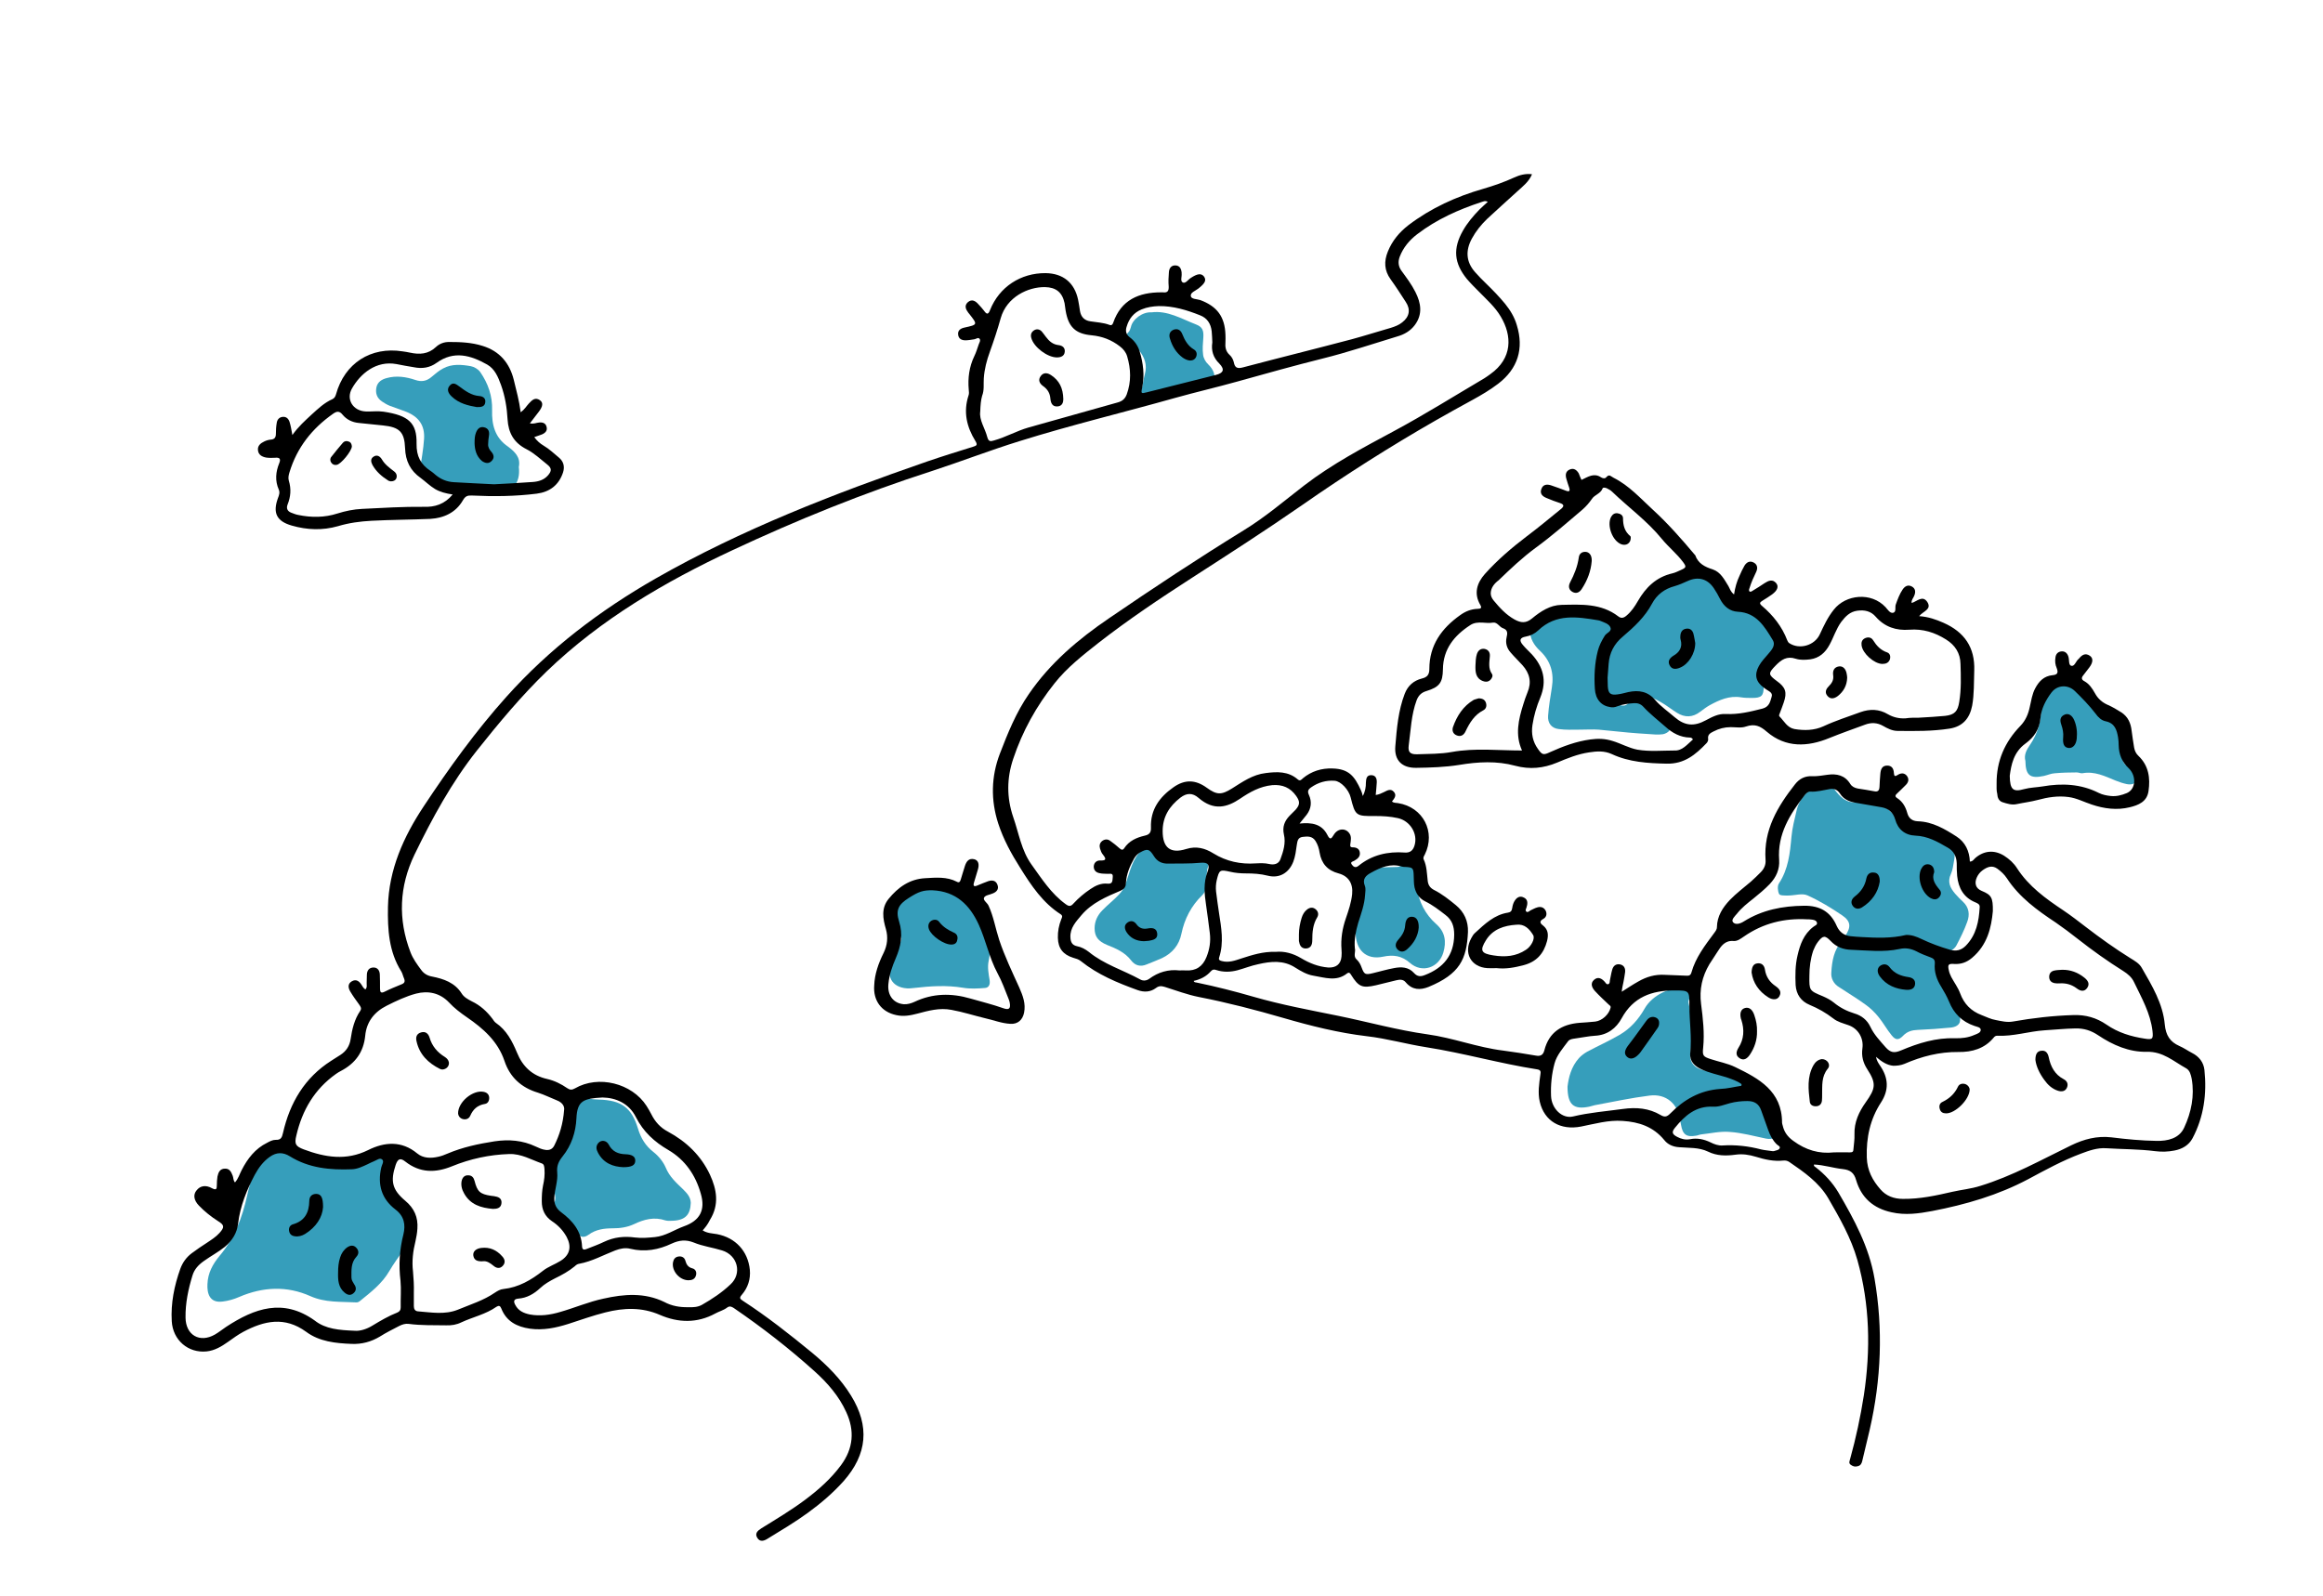 <?xml version="1.0" encoding="utf-8"?>
<!-- Generator: Adobe Illustrator 18.0.0, SVG Export Plug-In . SVG Version: 6.00 Build 0)  -->
<!DOCTYPE svg PUBLIC "-//W3C//DTD SVG 1.1//EN" "http://www.w3.org/Graphics/SVG/1.1/DTD/svg11.dtd">
<svg version="1.1" xmlns="http://www.w3.org/2000/svg" xmlns:xlink="http://www.w3.org/1999/xlink" x="0px" y="0px"
	 viewBox="0 0 1113.1 765.1" enable-background="new 0 0 1113.1 765.1" xml:space="preserve">
<g id="_xFFFD__x9E__x83__xFFFD__x9C_曉_x92__x8C_瘝_xA0_影像_3_" display="none">
</g>
<g id="摨_x95__xFFFD__x9C__x96__1_">
	<g id="摨_x95__xFFFD__x9C__x96__xFFFD__x89_脣_xFFFD__x8A__xA0_影像_1_">
	</g>
	<g id="_xFFFD__x9E__x83__xFFFD__x9C_曉_x92__x8C_瘝_xA0_影像_1_">
		<g>
			<g>
				<path fill="#369EBB" d="M877.5,466.3c0.3-6.1,1.4-10.9,4.7-14.9c0.7-0.8,1.3-1.8,1.9-2.7c2.9-4.3,2.9-7.1-1.4-10
					c-5.3-3.6-10.9-7-16.7-9.6c-2.5-1.1-6,0.1-9.1,0.1c-1.5,0-4,0.1-4.4-0.7c-0.7-1.4-0.9-3.9-0.1-5.1c4.5-6.8,5.3-14.5,6-22.3
					c0.4-4.3,1.5-8.6,2.5-12.8c1.2-5.3,4.7-8.9,9-11.9c3.6-2.6,6.4-1.6,9,1.8c2.6,3.4,5.4,6.8,10.7,6.3c3-0.3,6.2,0.1,9.1,0.7
					c2.2,0.5,4.7,1.4,6.3,2.9c6.7,6.6,14.9,10.2,23.8,12.7c6.7,1.9,8.7,5,7.5,11.8c-0.4,2.1-0.6,4.4-1.5,6.3c-1.8,3.8-0.3,6.7,2,9.4
					c1.2,1.4,2.5,2.7,3.8,3.9c3,2.8,3.3,6.3,2,9.7c-1.4,3.9-3.3,7.7-5.2,11.3c-0.6,1.2-2,2.2-3.2,2.8c-2,0.9-2.6,2.2-2.3,4.1
					c0.8,7.5,3,14.5,6.2,21.3c1.1,2.3,1.3,5.2,1.1,7.8c-0.2,2.2-2.4,3.1-4.5,3.3c-5.2,0.5-10.5,0.9-15.7,1.1
					c-2.7,0.1-5.1,0.7-7.1,2.8c-2.1,2.2-3.6,2.2-5.5-0.2c-2.3-2.8-4-6-6.3-8.8c-1.8-2.2-3.9-4.3-6.2-5.9c-4.1-3-8.5-5.6-12.7-8.4
					C878.5,471.5,877.3,468.7,877.5,466.3z"/>
				<path fill="#369EBB" d="M774.1,337c3.8,2,5.2,1.4,7.3-1.1c0.6-0.7,2.7-1.2,3.4-0.7c2.8,1.8,5.3,4,7.9,6.1c2,1.7,4.1,3.3,5.9,5.2
					c0.8,0.9,1.8,2.5,1.4,3.4c-0.3,0.9-2,1.8-3.2,2c-2.3,0.3-4.7,0.1-7-0.1c-3.2-0.2-6.3-0.4-9.5-0.7c-4.8-0.4-9.5-1-14.3-1.4
					c-2.9-0.2-5.9,0-8.9,0c-3.4,0-6.9,0.2-10.3-0.3c-3.4-0.4-5.3-2.9-5-6.4c0.3-4.5,1.1-9,1.8-13.5c1.1-6.8-0.5-12.7-5.7-17.6
					c-2.8-2.6-4.9-5.9-4.8-10c0.1-2.4,1.8-3.7,4.3-3.8c2.3-0.1,4.6-0.6,6.7-1.3c3.6-1.2,7-3,10.6-4c1.7-0.5,3.9-0.2,5.6,0.3
					c4.7,1.4,9.3,3,13.8,4.9c2,0.8,3.4,0.9,5.4,0.1c5.2-2.1,7.9-6.8,11.3-10.7c4.4-5,8.9-10,15.5-12.1c1.8-0.6,3.7-1,5.5-1.3
					c2.8-0.5,5.2-0.3,6.2,3.1c0.4,1.3,2.1,2.2,3,3.4c4.2,5.9,9.4,9.6,16.9,10.9c5.2,0.8,8.4,5.8,11.6,9.9c4.8,6.2,4.2,13.9-1.2,19.7
					c-2.2,2.3-3.2,5-3.2,8.1c0,4.4-1.1,5.4-5.5,5.4c-1.8,0-3.6,0-5.4-0.3c-5.6-0.9-10.4,1.3-15,3.8c-1.6,0.9-3,2-4.5,3.1
					c-3.6,2.8-7.4,2.9-11.2,0.5c-2.6-1.6-5-3.6-7.7-5.1c-2.8-1.6-5.8-3-8.9-4c-1.3-0.4-3.1,0-4.4,0.5
					C779.7,334.2,776.9,335.7,774.1,337z"/>
				<path fill="#369EBB" d="M187.4,562.3c-1.2,4.8,0.7,9.4,3.8,13.8c4.4,6.1,4,13.1,3.2,20.1c-0.1,1.1-0.8,2.2-1.4,3.2
					c-2.1,3.3-4.5,6.4-6.4,9.7c-3.5,6.1-8.9,10.2-14.2,14.5c-0.5,0.4-1.2,0.7-1.8,0.6c-7.4-0.4-14.7,0.2-21.9-3
					c-11.2-5-22.7-4.5-34.1,0.4c-2.5,1.1-5.3,1.9-8,2.2c-6.3,0.8-7.4-4.1-7.2-8.3c0.2-5.4,2.5-9.6,5.9-13.7
					c7-8.3,10.8-18.2,13.1-28.7c1-4.5,2.2-9,3.8-13.3c1.9-5.3,6.3-7.5,11.9-7.6c2.9-0.1,5.2,0.7,7.7,1.9c1.7,0.8,3.8,1.2,5.8,1.2
					c7.5,0.1,14.9,0,22.4,0c4.3,0,8.7,0,13,0C186.1,555.3,187.4,557.1,187.4,562.3z"/>
				<path fill="#369EBB" d="M751.1,520.8c0.5-4.2,1.7-9.5,5.5-13.7c1.1-1.2,2.6-2.3,4-3.1c5.1-2.7,10.4-5.1,15.4-8
					c5.2-3,9.1-7.4,12.1-12.7c3.6-6.3,12.4-10.7,19.5-9.5c1.2,0.2,2.3,1.2,3.2,2.2c0.2,0.3-1,1.6-1.3,2.5c-0.3,0.7-0.6,1.5-0.4,2.2
					c1.8,7.8,2.3,15.5,0.9,23.5c-0.8,4.7,1.8,7.8,6.5,8.8c1.2,0.2,2.3,0.4,3.5,0.5c7.9,0.5,14.5,3.3,19.7,9.6
					c1.2,1.5,3.3,2.2,4.9,3.4c5.2,3.6,6.6,9.2,7.4,14.9c0.5,3.5-2.3,5-5.8,4.3c-5.8-1.2-11.5-2.8-17.4-3.2
					c-4.5-0.4-9.1,0.7-13.7,1.2c-0.8,0.1-1.6,0.5-2.4,0.6c-4.6,0.8-6.4-0.5-7.2-5.1c-0.1-0.7-0.3-1.4-0.4-2.1c-1-8-6.7-13.1-14.8-12
					c-8.8,1.1-17.5,3-26.2,4.6c-0.9,0.2-1.7,0.5-2.6,0.7C754.1,531.9,751.1,529.6,751.1,520.8z"/>
				<path fill="#369EBB" d="M321.3,585.1c-0.3,0-1.5,0.1-2.5-0.2c-5.3-1.8-10.2-0.5-15,1.8c-3.2,1.5-6.6,2-10.2,2
					c-4,0-8.1,0.5-11.6,3.1c-2.3,1.7-4.5,1.2-5.5-1.4c-1.2-3.1-3.5-4.4-6.4-5.2c-4.1-1.1-5.8-3.3-5.5-6.9c0-0.2,0-0.4,0.1-0.5
					c2.7-3.1,0.8-6.1,0.2-9.3c-0.9-4.3,0.1-8.4,2.4-12.5c2-3.6,3-7.9,3.9-12c0.9-4,1-8.1,1.7-12.1c0.3-1.4,1.1-2.9,2-4
					c2.5-3.1,2.9-2.9,6.7-1.6c1.6,0.6,3.5,0.6,5.3,0.7c10.7,0.3,15.7,3.7,18.8,13.9c1.4,4.6,3.6,8.3,7.5,11.3
					c2.4,1.9,4.6,4.6,5.8,7.4c1.8,4.4,5,7.2,8.2,10.3c1.9,1.9,3.7,3.7,3.8,6.6C330.8,582.4,328.2,585.1,321.3,585.1z"/>
				<path fill="#369EBB" d="M248.6,223.8c0.9,7.8-3,13.5-14,12.3c-7-0.7-14.1-1.5-21-3c-4-0.9-7.8-3.3-11.6-5.3
					c-0.6-0.3-0.8-1.8-0.7-2.7c0.6-4.9,1.6-9.8,1.9-14.8c0.4-6.5-2.6-10.6-8.7-13c-2.5-1-5.2-1.8-7.7-2.8c-1.3-0.5-2.6-1.3-3.8-2.1
					c-2.5-1.7-3.2-4.1-2.6-6.9c0.6-2.5,2.6-3.7,4.9-4.3c4.6-1.3,9.3-0.6,13.7,0.9c2.9,1,5.3,0.6,7.6-1.3c1.8-1.5,3.6-3.1,5.7-4.2
					c4.2-2.3,8.8-1.9,13.3-1.1c1.6,0.3,3.5,1.4,4.5,2.8c3.8,5.5,5.9,11.5,5.7,18.3c-0.2,6.9,1.3,13.2,7.7,17.5
					C246.5,216.4,249.6,219.1,248.6,223.8z"/>
				<path fill="#369EBB" d="M440.2,425.6c1.9-0.3,3.7-0.7,5.6-1c9.1-1.6,16.4,0.9,19.5,7.1c2.3,4.4,4.1,9.1,6.1,13.7
					c0.3,0.7,0.4,1.4,0.7,2.1c2,4.2,2.7,8.4,1.6,13.2c-0.6,2.9,0,6.1,0.5,9.1c0.3,2.1-0.4,3.5-2.1,3.7c-3.6,0.3-7.2,0.5-10.7-0.1
					c-7.8-1.3-15.5-0.8-23.3,0.1c-1.2,0.1-2.4,0.3-3.5,0.2c-7.5-0.5-10.4-6.3-6.9-13c1.8-3.3,3-6.9,4.2-10.5
					c0.2-0.7-0.5-1.8-0.9-2.7c-1.4-2.6-3.3-5-4.2-7.8c-1.5-4.6-0.2-7.1,3.8-9.7c1.5-1,2.8-2.3,4.4-3.2c1.5-0.8,3.2-1.3,4.8-1.9
					C440,425.1,440.1,425.4,440.2,425.6z"/>
				<path fill="#369EBB" d="M524.5,444.9c0-3.5,1.5-6.4,3.8-8.7c2.5-2.6,5.4-4.8,7.9-7.5c1.4-1.5,2.6-3.3,3.2-5.2
					c2-5.7,3.1-11.8,7.8-16.2c2.6-2.4,3-2.4,5.1,0.4c1.3,1.7,3.1,3.3,5,4.4c2,1.2,4.1,1.1,6.1-0.9c3.2-3.1,7.2-2.3,11.1-1.8
					c0.6,0.1,1.2,0.4,1.8,0.6c4.2,1,3.9,0.9,2.6,5.2c-0.8,2.6-0.8,5.5-0.8,8.3c0,2.2-0.5,4-2.1,5.6c-5.2,5.1-8.4,11.2-9.9,18.4
					c-1.1,5.4-4.3,9.3-9.3,11.7c-2.4,1.1-4.9,2-7.3,3c-3,1.3-5.6,0.6-7.5-1.9c-3-3.9-7.2-5.7-11.5-7.4
					C526.2,451.1,524.5,448.9,524.5,444.9z"/>
				<path fill="#369EBB" d="M970.5,364.7c-0.8-2.9,0.6-5.4,2.2-7.7c3.6-5.3,5.3-11,5.3-17.4c0-5.8,2.8-9.4,8.4-11.3
					c0.9-0.3,2-0.5,2.9-0.3c2.4,0.6,4.8,1.3,7.1,2.3c1.2,0.6,2.3,1.7,3.2,2.8c1.7,2.2,3.3,4.6,4.9,6.9c1.6,2.3,3.4,4,6.4,4.7
					c2.7,0.6,3.6,2.9,3.9,5.6c0.5,4.5,1.3,9,2.2,13.4c0.4,2,1.4,3.5,4,3.8c2.4,0.3,3.9,3.1,3.4,5.4c-0.5,2.3-2.5,3.5-5.3,2.9
					c-1.9-0.4-3.7-1-5.4-1.7c-5.1-2.1-10.1-4.6-15.9-3.5c-0.8,0.1-1.8-0.4-2.7-0.4c-3.5,0-7,0.1-10.5,0.4c-1.8,0.1-3.5,0.9-5.3,1.3
					C972.7,373.3,970.6,371.6,970.5,364.7z"/>
				<path fill="#369EBB" d="M678.9,417.6c0,2.5-0.3,5,0,7.5c0.9,7.1,4,13.1,9.4,17.9c4.2,3.7,4.8,8.4,3.3,13.5
					c-2.1,7.3-10.2,10.1-16,5c-4-3.5-8-4-12.8-3c-8.3,1.8-13.4-3.4-13.2-11.9c0.1-6.1,1.6-11.6,3.3-17.2c0.3-1.1-0.3-2.6-0.7-3.9
					c-1.2-3.5-0.6-6.6,1.7-8.5c0.6-0.5,1.4-1,2.1-1.1c4.6-0.2,9.1-0.2,13.7-0.4c0.9,0,1.7-0.7,2.6-1c1.6-0.5,3.6-1.7,4.9-1.2
					c1.2,0.4,1.7,2.7,2.4,4.1C679.4,417.4,679.2,417.5,678.9,417.6z"/>
				<path fill="#369EBB" d="M551.7,149.7c7.8-1,14.4,3.1,21.4,5.8c3.1,1.2,3.7,2.9,3.5,6.2c-0.2,2.8-0.5,5.7-0.1,8.4
					c0.2,1.6,1.2,3.4,2.4,4.5c2.6,2.5,3.8,5.5,2.6,8.8c-0.3,0.9-1.6,1.7-2.5,2c-10.7,3-21.5,5.8-32.3,8.7c-0.7,0.2-2.2,0-2.4-0.4
					c-0.3-0.9-0.5-2.5,0.1-3c3.3-3.2,3.1-7.5,4.2-11.5c1.2-4.4-0.2-8-2.8-11.3c-1.3-1.7-3.1-3.1-4.7-4.5c-1.6-1.4-2-2.6-0.3-4.3
					c0.6-0.6,0.8-1.5,1.1-2.4C542.7,152.9,547.6,149.4,551.7,149.7z"/>
			</g>
			<g>
				<path d="M336.7,589.7c2.2,1.4,4.6,1.4,6.9,1.8c8.8,1.7,14.8,8.1,15.7,17.1c0.4,4.4-0.9,8.5-3.8,11.9c-1.4,1.6-0.9,2,0.4,2.9
					c11.7,7.6,22.6,16.2,33.3,25c7.1,5.9,13.7,12.5,18.6,20.5c9,14.6,7.8,28.1-3.6,41c-5.2,5.8-11.1,10.8-17.3,15.3
					c-6.1,4.4-12.6,8.3-19,12.2c-1.7,1.1-3.7,1.8-5-0.3c-1.4-2.2,0.2-3.5,1.9-4.6c7.1-4.4,14.3-8.7,21-13.7
					c6.4-4.8,12.4-10.1,17.2-16.6c5.9-8,6.6-16.5,2.5-25.4c-3.5-7.7-8.9-13.9-15.1-19.5c-12.2-11-25.2-21.1-38.8-30.4
					c-1.1-0.7-2-1.1-3.2-0.2c-1.7,1.3-3.8,1.8-5.6,2.8c-8.8,4.8-17.8,4.5-26.6,0.7c-8.7-3.8-17.4-3.4-26.1-1.2
					c-6,1.5-11.8,3.6-17.7,5.5c-6,1.9-12.1,3.2-18.5,2.3c-6.2-0.9-11.3-3.5-13.7-9.7c-0.5-1.3-1.2-1.5-2.3-0.8
					c-5.1,3.6-11.3,4.9-16.9,7.5c-2.2,1.1-4.7,1.5-7.2,1.4c-6-0.1-12,0.1-18-0.7c-1.6-0.2-3.1,0.3-4.5,1c-3.1,1.6-6.3,3.2-9.3,5.1
					c-4.2,2.5-8.6,3.7-13.5,3.5c-7.7-0.3-15.5-1.1-21.8-5.8c-10.3-7.5-20.1-5.3-30.1,0c-2.6,1.4-4.9,3.1-7.3,4.8
					c-3.1,2.2-6.4,4.2-10.3,4.6c-8.8,0.9-16.2-5.4-16.7-14.5c-0.5-8.6,1.2-17,4.1-25.1c1.1-3,2.9-5.5,5.4-7.4
					c2.4-1.8,4.9-3.5,7.4-5.1c2.1-1.4,4.3-2.8,6-4.7c2.5-2.8,2.3-3.8-0.8-5.7c-3.3-2.1-6.4-4.6-9.1-7.4c-2.5-2.6-2.8-5.3-1.1-7.3
					c1.7-2.2,4.4-2.7,7.4-1c2.1,1.1,2.3,0.3,2.3-1.5c0-1.4,0.1-2.7,0.3-4.1c0.4-2,1.2-3.8,3.6-3.8c2.2-0.1,3,1.6,3.7,3.4
					c0.4,1,0.2,2.2,1.1,3.2c1.6-1.8,2.2-4,3.2-5.9c2.8-5.5,6.5-10.3,12.2-13.1c1.3-0.7,2.6-1.4,4.1-1.4c2.5,0.1,3-1.1,3.5-3.3
					c3.3-14.5,10.4-26.5,23.1-34.6c1.5-0.9,2.9-1.9,4.4-2.8c2.8-1.8,4.4-4.3,4.9-7.5c0.7-4.8,1.8-9.5,4.6-13.6
					c0.8-1.2,0.2-2-0.4-2.9c-1.5-2.1-3-4.1-4.3-6.3c-1.1-1.8-1.4-3.8,0.7-5c2.1-1.2,3.6,0,4.7,1.8c0.5,0.8,0.9,1.6,1.8,2.1
					c1-1.1,0.5-2.3,0.6-3.4c0.1-1.3,0-2.5,0.1-3.8c0.1-1.8,1-3.2,3-3.3c2.1-0.1,3.1,1.4,3.2,3.3c0.1,2.3,0.1,4.5,0.1,6.8
					c0,1.7,0.4,2.4,2.2,1.5c2.6-1.3,5.3-2.4,8-3.5c1.6-0.6,1.9-1.4,1.3-2.9c-0.5-1.1-0.7-2.3-1.3-3.3c-6-9.5-6.6-20.2-6.4-31
					c0.4-17.9,7.5-33.6,17.1-48.1c12.1-18.3,25-36.2,39.7-52.6c20.6-23,44.7-41.3,71.4-56.6c41.3-23.6,85.4-40.6,130.1-56.1
					c7.3-2.5,14.7-4.8,22.1-7.1c1.7-0.5,2.2-0.9,1.1-2.7c-4.2-6.8-5.9-14-3.3-21.9c0.3-0.8,0.2-1.8,0.1-2.7
					c-0.5-5.6,0.2-11,2.7-16.2c0.9-1.8,1.4-3.7,2.1-5.6c0.3-0.8,1-1.8,0.4-2.6c-0.7-0.9-1.7,0.1-2.5,0.2c-1.4,0.2-2.9,0.5-4.3,0.5
					c-1.8,0-3.3-0.7-3.5-2.8c-0.2-2,1.2-2.9,3-3.3c6.4-1.4,6.4-1.4,2.4-6.5c-0.2-0.2-0.3-0.4-0.5-0.6c-1.2-1.6-2.1-3.4-0.2-5.1
					c1.9-1.6,3.6-0.6,5,1c0.9,1,1.9,2,2.7,3.1c1.2,1.7,2,2.1,2.9-0.3c4.4-11.1,14.7-17.8,26.6-17.7c8.4,0.1,13.9,4.6,15.6,12.8
					c0.4,1.8,0.6,3.6,0.9,5.4c0.5,2.8,2.1,4.5,5,4.9c3.1,0.5,6.2,0.6,9.1,1.7c1,0.4,1.5-0.1,1.8-1c3.8-11,12.3-14.6,23-14.6
					c0.3,0,0.6,0,0.8,0c2.2,0.3,2.9-0.6,2.8-2.8c-0.2-2.3-0.1-4.5,0.1-6.8c0.1-1.9,1.1-3.4,3.2-3.3c2,0.1,2.7,1.6,2.9,3.4
					c0,0.2,0,0.4,0,0.5c0.2,1.5-0.8,3.6,0.6,4.3c1.3,0.6,2.5-1.4,3.8-2.2c3.2-2.1,5-2.3,6.3-0.7c1.3,1.8,0.5,3.3-2.7,5.8
					c-1.4,1.1-3.9,1.9-3.6,3.6c0.2,1.5,2.9,1.4,4.5,1.9c8.1,3,11.8,8,12.1,16.6c0,1.2,0.1,2.4,0,3.5c-0.2,2.4,0.1,4.5,2,6.2
					c1,0.9,1.7,2.2,2,3.5c0.5,2.6,1.6,3.2,4.3,2.5c17.4-4.6,34.8-8.9,52.2-13.5c6.3-1.7,12.5-3.7,18.8-5.5c1.9-0.6,3.8-1.3,5.4-2.6
					c3.5-2.7,4.1-6.2,1.7-9.8c-2.4-3.7-4.7-7.3-7.3-10.9c-3-4.2-3.2-8.5-1.3-13.2c2.1-5.2,5.5-9.3,9.9-12.7
					c10.8-8.2,22.9-13.7,35.8-17.4c5.1-1.5,10-3.2,14.8-5.4c2.6-1.2,5.4-2,8.6-1.6c-1.5,3.6-4.3,5.7-6.8,8
					c-4.9,4.5-9.9,8.9-14.7,13.4c-2.9,2.8-5.4,5.9-7.3,9.4c-3.1,5.7-2.9,11.1,1.5,16.1c1.7,1.9,3.4,3.7,5.3,5.5
					c3.2,3.1,6.3,6.3,9.1,9.7c2.5,3.1,4.5,6.4,5.6,10.2c3.5,11.3,0.5,20.9-8.9,28.1c-3.8,2.9-8,5.4-12.2,7.7
					c-5.9,3.2-11.8,6.5-17.6,9.8c-22,12.6-43.4,26.2-64.2,40.7c-17.3,12-35,23.4-52.7,34.8c-15.2,9.8-30.3,19.9-44.7,31.1
					c-7.6,6-15.2,11.9-21.2,19.5c-8.7,10.9-15.4,23-19.8,36.2c-3.1,9.2-3.2,18.5,0,27.9c2.7,7.7,3.9,16,8.8,22.8
					c4.9,6.8,9.4,13.9,16.3,18.9c1.6,1.2,2.5,1.2,3.8-0.3c2.4-2.6,5.1-4.9,8.1-6.9c2.5-1.7,5.1-2.9,8.2-2.6c2.7,0.3,2.3-1.7,2.5-3.2
					c0.2-2.1-1.4-1.4-2.4-1.5c-1.3-0.1-2.6,0-3.8-0.3c-1.8-0.3-3-1.4-2.9-3.4c0.2-1.8,1.5-2.8,3.2-2.7c3,0.1,2.7-0.9,1.2-2.8
					c-0.7-0.8-1.1-1.9-1.4-2.9c-0.4-1.4-0.2-2.7,1.1-3.7c1.3-0.9,2.6-0.9,3.8,0c1.6,1.1,3,2.3,4.5,3.6c0.8,0.7,1.5,1,2.2-0.1
					c2.3-3.5,5.9-5.1,9.8-6c2.4-0.5,3.1-1.7,3-3.9c-0.3-8.6,4.1-14.6,10.8-19.3c5.4-3.8,10.5-3.7,15.9,0.2c4.8,3.5,7,3.6,12.1,0.4
					c5.1-3.2,10-6.7,16.2-7.4c5.4-0.7,10.8-0.9,15.3,3c1.1,1,1.8,0.2,2.5-0.5c4.1-3.4,9-4.9,14.2-4.7c7.9,0.2,10.6,3.8,13.6,10.4
					c0.4,0.8,0.6,1.6,0.9,2.8c1.2-2.2,1.5-4.3,1.5-6.5c0.1-1.7,0.3-3.5,2.5-3.5c2.3,0,2.8,1.8,2.7,3.6c-0.1,1.9-0.3,3.8-0.5,5.9
					c1.5-0.2,2.8-0.8,4-1.4c1.6-0.8,3.2-1.8,4.7-0.1c1.5,1.7,0.2,3.2-0.9,4.6c0.8,0.8,1.9,0.6,2.9,0.8c12,1.9,18.2,13.8,12.8,24.7
					c-0.4,0.7-0.9,1.5-0.5,2.3c1.5,3.2,1.5,6.7,1.9,10.1c0.2,2.1,1.1,3.5,3,4.5c3.8,1.9,7.2,4.6,10.5,7.3c4,3.3,6,7.7,5.8,12.9
					c-0.6,13-3.9,20.1-18.9,26.3c-4,1.6-7.8,1.5-10.9-2.2c-1.2-1.5-2.9-1.4-4.5-1c-3.3,0.8-6.5,1.6-9.8,2.4c-6.5,1.5-8.3,0.8-11.9-5
					c-0.5-0.8-0.9-1.4-1.9-0.7c-5.1,4.1-10.7,2-16.2,1.1c-3.1-0.5-6-2.2-8.7-3.9c-5.6-3.6-11.6-3-17.7-1.6c-3.4,0.7-6.6,2-9.9,2.9
					c-3.4,0.9-6.8,1-10.2-0.1c-1.1-0.4-1.8-0.3-2.6,0.6c-2.2,2.5-5,3.9-8.2,4.6c0.2,0.8,0.9,0.7,1.4,0.8c9.2,1.9,18.2,4.2,27.2,6.8
					c13.5,3.9,27.2,6.4,40.9,9.2c14.1,2.9,28.1,6.8,42.4,8.8c12.4,1.7,24,6.3,36.4,7.8c5.2,0.7,10.4,1.5,15.6,2.4
					c2.2,0.4,3.5-0.2,4.1-2.5c2.2-8.7,8.3-12.5,16.8-13.2c2.5-0.2,5.1-0.3,7.6-0.6c3.3-0.4,6.5-3.4,7.3-6.5c0.3-1-0.4-1.2-0.9-1.7
					c-2.2-2.1-4.5-4.2-6.6-6.5c-1.4-1.6-2.3-3.6-0.4-5.3c1.9-1.7,3.7-0.7,5.2,1c0.4,0.5,0.7,1.2,1.5,1.1c0.9-0.2,0.8-1.1,0.9-1.8
					c0.4-1.7,0.6-3.4,1.1-5.1c0.5-1.9,1.8-3,3.8-2.6c1.9,0.4,2.6,1.9,2.4,3.7c-0.2,1.6-0.5,3.2-0.8,4.8c-0.3,1.5-0.7,3-0.8,4.6
					c2.7-1.7,5.2-3.4,7.9-4.9c4-2.3,8.1-3.5,12.8-3.2c3.4,0.2,6.7,0.2,10.1,0.4c1.4,0.1,2.2-0.1,2.6-1.6c2-7.1,6.4-12.8,10.7-18.6
					c0.7-1,1.5-1.8,1.5-3.1c0.1-5.2,2.7-9.3,6.2-13c3.1-3.2,6.7-5.9,10.1-8.8c1.6-1.4,3.2-3,4.7-4.5c1.6-1.6,2.5-3.6,2.3-5.9
					c-1-14.3,5.7-25.5,14.1-36.2c2.1-2.7,4.8-4.1,8.3-3.9c2.5,0.1,4.9-0.4,7.3-0.7c4.4-0.6,8.3,0.2,10.9,4.4
					c0.8,1.3,2.1,1.9,3.6,2.2c2.6,0.4,5.2,0.8,7.8,1.3c1.8,0.4,2.5-0.3,2.6-2.1c0.1-2.1,0.2-4.2,0.4-6.3c0.2-2.1,0.8-3.9,3.3-3.9
					c2.3,0,3.1,1.6,3.2,3.6c0.1,1.6,0.6,1.7,1.8,0.9c1.5-1,3.2-1.1,4.4,0.4c1.3,1.7,0.7,3.3-0.7,4.6c-1.3,1.3-2.6,2.6-3.9,3.8
					c-0.9,0.8-1.3,1.5,0,2.3c2.6,1.7,4,4.2,4.8,7.1c0.7,2.6,2.4,3.9,5.1,4c7,0.2,12.9,3.7,18.5,7.3c4.2,2.7,6.2,7,6.4,12
					c1.4,0,1.9-1.1,2.6-1.7c4.2-3.6,9.1-4,13.8-1.1c2.5,1.6,4.7,3.6,6.2,6c5.6,8.7,13.8,14.6,22.2,20.2c3.7,2.5,7.2,5.2,10.7,7.9
					c6.9,5.3,14,10.4,21.4,15c2.1,1.3,4.3,2.5,5.5,4.7c4.9,8.5,10.1,17.1,11,27.1c0.5,5.2,2.5,8.3,7,10.3c2.1,0.9,3.9,2.2,6,3.3
					c3.4,1.7,5.6,4.5,6,8.2c1.2,11.4-0.3,22.5-5.7,32.7c-1.8,3.4-5,5.2-8.7,5.9c-3.1,0.6-6.1,0.7-9.2,0.3c-7.8-1-15.6-0.9-23.4-1.4
					c-4.3-0.3-8.2,1.1-12.2,2.6c-8.8,3.3-17,7.8-25.2,12.2c-14.5,7.7-30,12.2-46.1,15.3c-6.4,1.2-12.8,2.1-19.4,0.6
					c-8.8-1.9-14.5-7-17-15.4c-1-3.6-2.9-4.9-6.3-5.3c-4.7-0.5-9.2-2-13.9-2.2c-0.2,0.8,0.4,1,0.8,1.3c4.4,3.4,8.1,7.4,10.9,12.1
					c7.6,13,14.7,26.1,17.3,41.2c4.2,24.3,3.2,48.5-2.3,72.5c-1.2,5-2.4,10.1-3.6,15.1c-0.3,1.2-0.8,2.1-2.2,2.4
					c-1.3,0.4-2.3,0-3.3-0.7c-1.1-0.8-0.5-1.8-0.3-2.7c2.8-10.1,5-20.3,6.6-30.6c3.3-21.8,2.9-43.5-3.1-64.8
					c-3-10.6-8.5-20.2-14-29.7c-4.5-7.6-11.6-12.5-18.6-17.3c-0.9-0.6-1.8-0.8-2.9-0.7c-4.5,0.5-8.9-0.5-13.1-1.8
					c-3.3-1-6.5-1.5-9.9-1c-4.4,0.6-8.9,0.6-13.1-1.5c-4.4-2.1-9.2-1.7-13.9-2.1c-2.9-0.2-5.4-1.3-7.1-3.5c-5.2-6.3-12-8.6-19.9-9.1
					c-6.8-0.5-13.3,1.4-19.9,2.7c-9.8,1.9-17.6-2.5-19.8-11.9c-1-4.3-0.3-8.7,0.3-13c0.2-1.3,0.3-2.2-1.5-2.5
					c-17.9-2.8-35.3-7.8-53.1-10.6c-9.6-1.5-19-4.2-28.6-5.3c-13.5-1.6-26.7-4.9-39.8-8.7c-13.4-3.9-26.9-7.4-40.7-10.1
					c-5.5-1.1-10.8-3.1-16.2-4.8c-1.6-0.5-2.9-0.6-4.3,0.5c-2.7,2-5.7,2.1-8.8,1c-9.7-3.5-19.1-7.4-27.2-13.9
					c-1.1-0.9-2.4-1.2-3.7-1.6c-4.8-1.5-7.2-4.5-7.3-9.6c-0.1-3,0.5-6,1.6-8.8c0.3-0.8,0.9-1.6-0.2-2.4
					c-8.6-5.5-14.1-13.7-19.4-22.2c-4.3-6.8-8.1-13.7-10.6-21.4c-3.6-11.2-3.4-22.4,0.8-33.4c3.8-9.9,7.8-19.8,13.9-28.6
					c10.2-14.9,23.7-26.3,38.4-36.3c21.2-14.5,42.7-28.7,64.6-42.2c10.3-6.3,19.5-14.2,29.1-21.6c13.3-10.2,28.1-18,42.8-25.9
					c14.7-7.9,28.9-16.8,43.3-25.3c1-0.6,1.9-1.3,2.9-2c10.7-7.6,10.5-18.4,5-27.6c-2.7-4.6-6.7-8.1-10.4-11.9c-2-2-4-4-5.8-6.1
					c-6.2-7.6-6.8-14.6-1.9-23.2c2.1-3.7,4.9-7,7.9-10.1c1.2-1.2,2.5-2.3,4-3.7c-1.4-0.7-2.2-0.1-3,0.1c-11,3.6-21.5,8.3-30.8,15.4
					c-3.8,2.9-6.7,6.4-8.4,10.8c-0.9,2.4-0.7,4.6,0.8,6.7c2.4,3.3,4.9,6.6,6.7,10.2c2.7,5.3,3.6,10.7-0.3,15.9
					c-2.1,2.8-5.1,4.5-8.3,5.4c-11.9,3.6-23.7,7.6-35.8,10.6c-13.6,3.4-27.2,7.2-40.8,11c-10,2.8-20,5.1-30,7.9
					c-24.8,7-49.9,13-74.5,20.7c-14.2,4.4-28.1,9.8-42.2,14.4c-32.6,10.5-64.4,23.4-95.4,37.9c-32.3,15.1-62.9,33-88.9,58
					c-12.2,11.8-23,24.8-33.5,38c-12.1,15.3-21.4,32.4-29.9,49.9c-7.3,15.2-8,30.9-1.9,46.8c1.2,3.1,3.1,5.7,5.1,8.4
					c1.3,1.8,3,2.8,5.2,3.2c5.6,1.1,10.9,2.9,14.2,8.1c1.1,1.8,3,2.8,4.9,3.8c4,1.9,7.2,4.8,9.9,8.4c0.5,0.7,0.9,1.4,1.6,1.9
					c5.1,3.5,7.8,8.7,10.1,14.2c2.7,6.7,7.3,11.1,14.5,12.7c3.5,0.8,6.7,2.4,9.6,4.4c1.3,0.9,2.3,0.9,3.7,0.1
					c11.2-6.5,27.3-2.5,34.3,8.4c0.8,1.3,1.6,2.6,2.3,4c1.8,3.6,4.3,6.4,7.9,8.3c8.9,4.8,15.9,11.5,20.2,20.7
					c3.3,7.1,4.5,14.4,0,21.6C339,587.1,337.8,588.4,336.7,589.7z M898.9,506.5c0.4,2.1,1.3,3.2,2,4.3c4,5.8,4.3,11.6,0.4,17.6
					c-5.2,8-7.1,16.8-6.8,26.4c0.2,6.2,2.8,11,6.6,15.3c2.7,3.1,6.4,4.5,10.7,4.5c8.1,0.1,15.9-1.6,23.7-3.4c4.4-1,8.9-1.4,13.3-2.8
					c15.4-4.7,29.3-12.5,43.7-19.5c6-2.9,12.3-4.6,19.2-3.8c7.2,0.9,14.5,1.6,21.7,1.7c5.2,0.1,10.8-1.1,13.2-6.4
					c3.4-7.3,5-15.2,3.6-23.3c-0.4-2-0.9-4.1-2.7-5.1c-6-3.3-11-8.1-18.9-7.9c-8.3,0.2-16.2-3.2-23.2-7.9c-3.4-2.3-6.9-3.4-11-3.3
					c-4.9,0.1-9.8,0.6-14.7,0.9c-7.6,0.5-15,3-22.7,2.6c-0.7,0-1.2,0.3-1.6,0.8c-4.4,5.4-10.5,7.1-17,7c-9.1-0.1-17.6,2.1-25.9,5.7
					c-1.7,0.7-3.5,0.9-5.3,0.9C904.1,510.5,901.6,508.8,898.9,506.5z M170.1,637.8c2.3,0.2,5.5-0.7,8.4-2.5
					c3.8-2.3,7.7-4.6,11.8-6.2c1.2-0.5,1.7-1.2,1.7-2.5c-0.1-4.3,0.3-8.6-0.1-12.8c-0.9-7.5-0.5-14.8,1.4-22.2
					c1.1-4.6,0.4-8.7-3.8-11.9c-6.7-5.1-8.7-12-6.8-20.2c0.3-1.3,1.5-2.9,0.4-3.8c-1.2-0.9-2.7,0.4-4,0.9c-1,0.4-2,0.9-3,1.4
					c-2.4,1.1-4.8,2.3-7.5,2.4c-10.4,0.4-20.5-0.5-29.7-6.2c-3.2-2-6.4-2.1-9.7,0.3c-3.1,2.2-5.3,5.2-7.1,8.5c-3.9,7.4-7,15-8,23.3
					c-0.5,4.6-2.8,8.3-6.4,11.3c-3.1,2.5-6.7,4.4-9.9,6.7c-2.6,1.8-4.7,4-5.6,7.1c-2,6.5-3.4,13.2-3.3,20.1
					c0.1,8.4,6.8,12.3,14.1,8.1c1.9-1.1,3.6-2.5,5.4-3.7c13.6-8.9,27.3-13.8,42.4-3C156,637,162.5,637.5,170.1,637.8z M270.3,532
					c0.3-1.7-0.8-3.6-3.4-4.6c-3-1.2-6-2.7-9.1-3.7c-8-2.4-13.5-7.4-16.1-15.3c-3.2-9.4-10.2-15.5-17.9-20.8
					c-3.2-2.2-6.1-4.4-8.7-7.2c-4.3-4.5-9.9-5.7-15.7-4.2c-4.9,1.3-9.5,3.5-14.1,5.8c-6,3-9.7,7.8-10.3,14.4
					c-0.8,7.9-4.8,13.3-11.7,16.9c-0.8,0.4-1.6,0.9-2.3,1.4c-10.3,7.3-16.2,17.4-19,29.5c-1,4.1-0.4,5.2,3.6,6.7
					c10.2,3.8,20.3,5.5,30.8,0.3c7.8-3.9,16-4.6,23.5,1.6c2.9,2.4,6.6,2.4,10.1,1.6c1.5-0.3,3-0.9,4.4-1.5
					c7.3-3.1,14.9-4.7,22.6-5.9c6.8-1,13.4-0.5,19.7,2.5c1.5,0.7,3,1.4,4.6,1.6c1.9,0.3,3.4-0.3,4.3-2.1
					C268.1,544,269.8,538.6,270.3,532z M878.8,552.3c2.5,0,5.1-0.1,7.6,0c1.2,0,1.7-0.3,1.7-1.5c0.2-2.4,0.6-4.7,0.5-7.1
					c-0.2-5.9,2.2-10.9,5.4-15.4c4.7-6.6,5.2-9,0.7-15.9c-2-3.1-2.8-6.3-2.3-9.9c0.7-4.9-2-9.6-6.8-11.2c-2.5-0.9-5.1-1.5-7.2-3.2
					c-3.5-2.7-7.2-4.8-11.3-6.5c-4.1-1.7-6.4-5-6.7-9.5c-0.2-4.7-0.2-9.5,0.9-14.1c1.2-5.3,3-10.3,7.6-13.8c0.7-0.6,2.1-0.9,1.7-2.1
					c-0.4-1.1-1.7-1.3-2.8-1.4c-0.6-0.1-1.3-0.1-1.9-0.1c-11-0.6-21.1,1.9-30.2,8.2c-1.5,1-3.1,2.3-4.9,2.2c-4.3-0.4-6.1,2.4-8,5.4
					c-1.2,1.9-2.5,3.8-3.7,5.7c-3.5,5.9-4.9,12.1-4,19.1c0.9,6.9,1.7,13.9,1,20.9c-0.4,3.8-0.1,4.3,3.6,5.5c3.9,1.3,8,2,11.7,3.8
					c11.4,5.5,22.5,11.5,22.5,26.7c0,0.4,0.2,0.9,0.3,1.3c0.7,3.1,2.3,5.4,5.1,7.4C865.3,551.2,871.6,553.1,878.8,552.3z
					 M913.3,448.1c2.7-0.1,5,0.8,7.3,1.9c4.4,2.1,9,3.8,13.8,5.2c2.9,0.8,5.3,0.3,7.5-1.9c5.1-5.2,6.3-11.7,6.7-18.5
					c0.1-1.4-0.9-1.8-2-2.3c-5.7-2.3-8.2-6.9-8.8-12.7c-0.2-2-0.2-4-0.2-6c-0.1-3.4-1.5-6-4.4-7.6c-4.8-2.8-9.6-5.5-15.4-5.7
					c-5-0.2-8.4-3-9.7-7.8c-1-3.4-3.2-5.2-6.5-5.8c-4-0.7-8.1-1.4-12.1-2.1c-3.2-0.5-6-1.6-7.8-4.4c-1.3-2-3-2.6-5.1-2.2
					c-3,0.5-6,1.4-9.1,1.2c-1.2-0.1-2,0.8-2.7,1.6c-7.1,9.2-13.2,18.8-12.3,31.1c0.3,4.6-1.4,8.3-4.5,11.6c-2.5,2.6-5.2,4.8-7.9,7
					c-2.8,2.2-5.6,4.4-7.8,7.2c-1,1.2-2.9,2.9-1.9,4.1c1.2,1.4,3.5,0.7,5.2-0.4c8.8-5.5,18.5-7.4,28.8-7.5
					c7.6-0.1,12.7,2.8,15.7,9.7c1.3,2.9,3.5,4.6,6.7,4.9c1.7,0.2,3.4,0.3,5.2,0.4C899,449.5,906.2,449.8,913.3,448.1z M198.3,619.5
					c0,2.2,0,4.4,0,6.5c0,1.4,0.6,2.4,2,2.5c6.4,0.5,12.9,1.7,19.1-0.8c6-2.5,12.3-4.4,17.8-8.2c1.2-0.8,2.6-1.6,4-1.7
					c7.3-0.8,13.3-4.3,18.9-8.7c2.5-2,5.8-3.1,8.5-4.8c4.5-2.8,5.4-6.8,2.9-11.5c-1.7-3.1-4.1-5.6-7-7.5c-3.4-2.3-4.9-5.5-4.9-9.5
					c0-2.6,0.1-5.1,0.6-7.6c0.6-2.6,0.9-5.2,0.7-7.8c-0.1-1.1-0.1-2.4-1.3-2.8c-5.1-1.8-9.9-4.7-15.6-4.5
					c-9.5,0.3-18.7,2.3-27.5,5.9c-7.9,3.2-15.3,3.2-22.3-2.3c-2.4-1.9-3.6-1.3-4.6,1.6c-2.6,7.8-1.7,11.9,4.6,17.2
					c4.3,3.6,6.2,7.9,5.8,13.4c-0.1,2-0.5,4-0.9,5.9c-1.2,4.8-1.8,9.7-1.2,14.6C198.2,612.8,198.4,616.1,198.3,619.5z M954.9,436.7
					c-0.7,7.8-2.6,16.2-10,22.4c-2.5,2.1-5.2,3.1-8.5,2.9c-2.8-0.2-3.2,0.3-2.6,3c0.2,1.1,0.7,2.3,1.2,3.3c1.4,2.6,3.2,5,4.2,7.7
					c1.9,5.2,5.3,8.6,10.3,10.5c2.3,0.9,4.5,2,6.9,2.4c2.6,0.5,5.3,1.2,8.1,0.7c9.6-1.7,19.2-2.8,29-3.1c5.9-0.2,11.1,1.3,15.9,4.6
					c5.5,3.8,11.7,5.7,18.3,6.7c3.8,0.6,4.1,0.1,3.7-3.7c-1-8.5-5.2-15.8-8.8-23.3c-1.1-2.4-3-4-5.2-5.4
					c-7.5-4.7-14.8-9.9-21.8-15.4c-3.4-2.7-6.9-5.3-10.5-7.8c-8.9-5.9-17.5-12.1-23.5-21.3c-1.2-1.8-2.8-3.3-4.6-4.6
					c-2.6-1.8-4.9-0.7-7,0.8c-2.4,1.7-3.9,5-3.2,7.1c0.4,1.4,1.4,2.2,2.8,2.8C954.2,428.9,955,430.2,954.9,436.7z M288.7,526
					c-9.1,0.5-12.1,1.5-12.5,10c-0.3,6.6-2.4,13-6.6,18.2c-2,2.5-2.9,4.6-2.6,7.7c0.4,4.1-1.2,8.1-1.4,12.2c-0.1,3,0.9,5.1,3.3,6.9
					c5.5,4.1,9.7,9.1,10,16.4c0.1,1.7,1,1.7,2.2,1.2c2.8-1.1,5.6-2.1,8.3-3.4c4.8-2.3,9.7-2.8,14.9-2.1c3.2,0.4,6.3,0.1,9.5-0.2
					c5.1-0.5,9.3-3.5,14-5.2c7.6-2.7,10.3-7.8,8-15.6c-2.5-8.9-7.5-16.2-15.5-20.9c-6.7-3.9-12-8.7-15.6-15.8
					C301.4,528.8,295.1,526.1,288.7,526z M469.7,197.2c-0.6,4.2,2.3,8,3.4,12.4c0.6,2.1,1.5,2,3.2,1.5c5.7-1.6,10.9-4.6,16.5-6.2
					c14.2-4,28.4-8,42.7-12c2.3-0.6,3.6-1.8,4.4-3.9c2.2-6.1,2-12.1,0.2-18.2c-0.6-2-1.8-3.5-3.5-4.8c-4-3.1-8.4-4.8-13.5-5.3
					c-7.9-0.7-11.2-4.1-12.5-11.9c-0.2-1.2-0.3-2.3-0.5-3.5c-1.1-5.2-4.1-7.6-9.4-7.7c-8.1-0.1-18.3,4.7-21.2,14.9
					c-1.5,5.4-3.3,10.8-5.2,16.1c-1.5,4.1-2.6,8.3-2.9,12.7c-0.2,2.8,0.3,5.6-0.8,8.4C470,191.8,469.8,194.2,469.7,197.2z
					 M834.4,520.4c0-0.3,0.1-0.5,0.1-0.8c-2.2-1.6-4.7-2.4-7.3-3.3c-3.9-1.2-7.9-2-11.7-3.7c-3.4-1.5-6-3.9-5.6-7.9
					c0.8-7.6-0.4-15.1-0.4-22.6c0-7.4,0-7.4-7.3-7.4c-10.7,0-19.6,3.1-25.2,13.4c-2.5,4.6-6.7,8-12.7,8.3c-3.2,0.2-6.3,0.9-9.4,1.3
					c-1.3,0.2-2.7,0.3-3.5,1.3c-2.5,3.4-5.4,6.6-6.5,10.6c-1.4,5.1-1.9,10.4-1.7,15.6c0.2,6.1,5.3,11.1,10.5,9.9
					c7.9-1.9,15.9-2.5,23.9-3.6c6.5-0.9,12.5-0.4,18.1,2.9c2,1.2,3.1,0.8,4.6-0.7c6.6-6.7,14.2-11.1,23.9-11.8
					C827.6,521.8,831,520.9,834.4,520.4z M565.1,465.1c1.3,0,2.2-0.1,3.1,0c4.9,0.3,8.1-1.9,9.9-6.4c1.5-3.7,2.1-7.5,1.6-11.5
					c-0.5-4.5-1.2-9-1.8-13.5c-0.8-5.3-1.3-10.6,0.7-15.9c1.3-3.3,0.3-4.6-3.3-4.3c-5.2,0.5-10.3,0.3-15.5,0.4c-3,0.1-5.3-1-6.9-3.6
					c-2.2-3.5-3.1-3.7-6.7-1.7c-1.2,0.7-2.1,1.7-2.8,2.9c-2.1,3.7-3.7,7.6-3.9,11.8c-0.1,2-0.9,2.8-2.6,3.6
					c-6.8,2.9-13.7,5.8-18.7,11.7c-2.6,3.1-5.5,6.1-5.3,10.6c0.1,2.3,0.8,3.8,3.2,4.3c2.1,0.4,3.9,1.4,5.6,2.7
					c7.3,6,16.4,8.7,24.6,13.2c1.4,0.8,3,0.7,4.4-0.3C555,465.9,559.9,464.5,565.1,465.1z M611.2,456.2c4.2-0.4,8.3,0.7,12.2,3
					c4,2.4,8.2,4.1,13,4.5c3.7,0.2,6.1-1.5,6.4-5.3c0.1-1.1,0.1-2.2,0-3.3c-0.4-5.2,0.4-10.1,2.1-15c1.3-3.8,2.6-7.6,3-11.6
					c0.5-5-1.7-8.6-6.5-9.9c-5.3-1.4-8.2-4.7-9.1-10c-0.3-2-0.9-3.9-2-5.6c-1.5-2.3-3.7-2.2-6.1-1.9c-2.3,0.3-2.5,1.9-2.8,3.7
					c-0.4,2.8-0.7,5.6-1.7,8.2c-2.1,5.4-6.7,8.1-12.2,6.7c-3.5-0.9-7-1.1-10.5-1.1c-2.5,0-5.1-0.2-7.6-0.8c-4.9-1.1-5.2-0.9-6.4,4.1
					c-0.4,1.8-0.5,3.6-0.3,5.4c0.4,3.4,0.9,6.8,1.4,10.2c1.1,7.1,2.4,14.2,0.1,21.3c-0.4,1.3,0.2,1.5,1.2,1.8
					c3.3,0.9,6.3-0.2,9.3-1.2C600,457.7,605.2,456,611.2,456.2z M867,467.7c-0.1,7-0.1,7.1,6.5,9.8c1.8,0.8,3.6,1.7,5.2,3
					c2.9,2.4,6.2,4.1,9.8,5.2c3.5,1,6.2,3.2,7.7,6.4c1.8,3.8,4.6,6.7,7.3,9.8c2.4,2.7,4.2,2.9,7.5,1.5c8.3-3.5,16.7-6.1,25.8-5.8
					c3.2,0.1,6.4-0.3,9.3-1.6c1.2-0.5,3-1,3-2.4c0-1.3-1.9-1.5-3-1.9c-5.9-2-9.9-5.9-12.2-11.7c-1-2.4-2.3-4.7-3.7-7
					c-2.2-3.5-3.5-7.2-3.1-11.3c0.1-1.5-0.5-2.3-1.9-2.8c-2.4-0.9-4.8-1.8-7-3c-2.6-1.3-5.2-1.7-7.9-1.1c-7.8,1.7-15.6,0.7-23.3,0.4
					c-3.7-0.1-7.1-1.3-9.8-4.2c-2.7-2.8-3.7-2.7-6.1,0.4c-1,1.3-1.7,2.8-2.3,4.3C867.5,459.7,867,463.6,867,467.7z M329.8,626.5
					c2.2,0.1,4.5,0,6.5-1.1c4.9-2.8,9.6-5.9,13.7-9.8c5.7-5.2,3.5-14-4-16.3c-4.5-1.4-9.3-2-13.6-3.8c-3.8-1.5-7-1.1-10.5,0.5
					c-6.3,3-12.9,4.2-19.9,2.5c-2.4-0.6-4.8-0.1-7.2,0.8c-5.7,2.2-11.2,5.3-17.3,6.4c-0.8,0.1-1.5,0.6-2.1,1.2
					c-2.9,2.4-6.2,4.2-9.5,5.8c-2.5,1.3-5,2.7-7,4.6c-3,2.8-6.4,4.8-10.6,5.1c-2.2,0.2-2.3,1.4-1.4,3c1.5,2.9,4.1,4,7,4.6
					c4.9,0.9,9.8,0.2,14.5-1.2c7-2,13.7-4.9,20.8-6.4c9.8-2.2,19.6-3,29.1,1.6C321.8,625.9,325.7,626.6,329.8,626.5z M649.2,454.5
					c0.5,1.5-0.9,3.8,0.8,5.3c1.2,1.1,1.9,2.4,2.4,3.8c1.3,3.5,1.8,3.7,5.5,2.8c3.4-0.8,6.7-1.8,10-2.4c3.5-0.7,7-0.6,9.6,2.3
					c1.7,1.9,3.3,1.8,5.3,1c8.8-3.4,13.9-9.4,14-19.3c0-4-1-7.1-4.2-9.5c-3.1-2.4-6.2-4.8-9.7-6.5c-2.8-1.4-4.4-3.7-5.1-6.7
					c-0.4-1.8-0.3-3.6-0.4-5.4c-0.1-4-0.4-4.2-4.2-4.4c-0.5,0-1.1,0-1.6-0.2c-5.3-1.6-10,0.4-14.5,2.9c-2.5,1.3-4.5,3-3.1,6.4
					c0.5,1.3,0.2,2.9,0.1,4.3c-0.3,4.7-1.9,9-3.3,13.4C649.7,446.2,648.8,450.1,649.2,454.5z M557.1,398.3c0,8,3.7,11,11.3,8.6
					c4.8-1.5,9-0.4,13,2.1c6.3,3.9,13.1,5.3,20.3,4.8c2.2-0.1,4.3-0.2,6.5,0.3c2.1,0.5,4.4,0.1,5.3-2.2c1.4-3.8,2.7-7.8,1.7-12
					c-0.8-3.6,0.3-6.4,2.7-8.9c0.9-1,2-1.9,2.9-2.9c2.1-2.4,2.2-3.9,0.3-6.6c-2.8-4-6.6-5.6-11.5-5.2c-5.9,0.6-10.7,3.3-15.4,6.5
					c-6.1,4.1-12.5,6-19.9-0.4c-2.9-2.5-5.7-2.4-8.7-0.1C560.3,386.4,557.1,391.5,557.1,398.3z M580.9,164.1
					c-0.1-1.8-0.1-3.6-0.3-5.3c-0.4-3.7-2.2-6.4-5.6-7.7c-6.3-2.5-12.8-4.5-19.8-4.4c-2.8,0.1-5.6,0.5-8.2,1.6
					c-3.7,1.5-6,4.4-7.1,8.1c-0.7,2-0.5,3.8,1.5,5.3c2.3,1.7,3.9,4.1,4.7,6.8c1.7,5.6,2.4,11.4,1.2,17.2c-0.6,3-0.6,3,2.3,2.3
					c11-2.8,22-5.5,33-8.3c3.6-0.9,4.4-2.6,1.7-5.4C581.3,171.4,580.3,168,580.9,164.1z M622.7,394.7c5.9-0.6,10.6,0.2,13.3,5.4
					c1.3,2.6,1.9,2,3.1,0c1.9-3.2,5.8-3.4,7.6-0.5c0.9,1.4,0.6,3,0.4,4.5c-0.1,0.9-0.5,2,1,2c1.9,0,3.3,0.7,3.5,2.6
					c0.2,1.9-1.1,2.9-2.6,3.8c-0.6,0.4-2.2,0.5-1.3,1.8c0.7,1,1.7,1.9,3.2,0.7c6.5-5.3,14.1-7,22.2-6.4c2.7,0.2,4-1.1,4.7-3.4
					c1.7-5.6-2.1-11.8-8-13.1c-3.6-0.8-7.2-1-10.8-1c-9.3,0.1-9.6-0.1-11.8-8.9c-0.9-3.7-4.7-7.8-7.7-8c-4.1-0.3-7.9,0.8-11.3,3.2
					c-1.4,1-1.8,1.9-1,3.6c1.5,3.3,1.1,6.6-1.1,9.5C625.2,391.7,624.1,392.9,622.7,394.7z M849.2,551.7c0.2,0,0.7,0.1,1.1-0.1
					c0.9-0.3,2.2-0.4,2.5-1.4c0.3-0.8-0.9-1.2-1.5-1.8c-1.9-1.9-3.1-4.2-4-6.7c-1.1-3.2-2.3-6.3-3.4-9.5c-1.1-3.2-3.3-4.5-6.6-4.5
					c-2.8,0-5.6,0.3-8.3,1c-2.7,0.7-5.4,1.9-8.2,1.7c-8.2-0.4-13.5,4.3-18.2,10.1c-1.7,2.1-1.4,3.1,1.1,4.4c1.9,1,3.9,1.5,6.1,1.1
					c3.4-0.7,6.7,0,9.8,1.5c1.8,0.9,3.7,1.6,5.7,1.5c6.3-0.4,12.5,0.3,18.6,1.9C845.6,551.3,847.3,551.4,849.2,551.7z"/>
				<path d="M757.8,230c3.2-1.5,6-3.5,9.4-1.2c0.8,0.5,1.9,0.7,2.5-0.1c1.5-1.7,2.2-0.3,3.5,0.3c7.4,3.7,12.9,9.9,18.9,15.4
					c7.2,6.6,13.7,14,20,21.5c0.1,0.1,0.1,0.1,0.2,0.2c1.4,4,4.6,5.6,8.4,6.8c3.8,1.3,5.5,4.8,7.5,8c0.7,1.2,1,2.7,2.7,4
					c0.5-3.3,1.3-6.2,2.6-8.9c0.7-1.7,1.5-3.3,2.4-4.9c1-1.6,2.5-2.5,4.4-1.5c1.9,1,2,2.8,1.2,4.5c-1.2,2.5-2.4,5.1-3.2,7.8
					c-0.2,0.5-0.4,1,0,1.6c0.7,0.3,1.2-0.2,1.7-0.5c1.9-1.1,3.7-2.3,5.5-3.5c1.9-1.2,3.8-2.1,5.6,0c1.3,1.6,0.6,3.5-2,5.4
					c-1.5,1-3,2.1-4.6,3c-1.3,0.8-1.6,1.3-0.2,2.5c5.3,4.5,9.6,9.9,12.1,16.5c0.2,0.5,0.5,1,0.9,1.3c4.9,3.3,12.2,1.2,14.7-4.2
					c1.9-4.1,3.8-8.2,6.7-11.8c5.7-7.3,17.9-8.6,24.8-1.2c1,1.1,2.1,3,3.6,2.7c1.7-0.4,0.8-2.6,1.3-4c0.9-2.5,1.8-5,3.3-7.2
					c1.1-1.6,2.6-2.4,4.4-1.4c1.8,1,1.9,2.7,1.1,4.5c-0.4,1.1-1.4,1.9-1.2,3.4c2.5-0.7,5.2-3.9,7.5-0.5c2.3,3.6-2,4.4-3.9,6.8
					c4.4,0.3,8.1,1.6,11.7,3.2c9.9,4.4,15.1,11.7,14.7,22.9c-0.2,5.6,0,11.3-1,16.8c-1.2,6.2-4.6,10-10.8,11
					c-8.3,1.3-16.7,1.2-25,1.1c-2.5,0-4.8-1.2-6.9-2.4c-2.8-1.6-5.7-1.7-8.6-0.6c-5.7,2.1-11.4,4.1-17.1,6.4
					c-10.4,4.3-20.9,4.8-30-3c-3.2-2.8-5.8-3.9-10-2.5c-2.2,0.8-4.9,0.3-7.3,0.3c-2.9,0-5.6,0.7-8.1,2c-1.6,0.8-3.1,1.5-2.7,3.8
					c0.1,0.6-0.4,1.5-0.8,1.9c-5.2,5.4-10.5,10-19.1,9.8c-9.1-0.2-17.9-0.7-26.3-4.6c-3.5-1.6-7.1-1.4-10.9-0.8
					c-5.4,0.8-10.3,2.8-15.3,4.9c-6.5,2.7-13,3.4-20.1,1.5c-8.8-2.4-17.8-1.9-26.8-0.4c-6.8,1.1-13.8,1.3-20.6,1.4
					c-6.8,0.1-10.6-3.6-10-10.4c0.7-8.5,1.4-17,4.5-25.1c1.5-3.9,4.3-6.3,8.2-7.3c2.6-0.6,3.6-1.9,3.6-4.6
					c0-11.4,5.9-19.5,14.8-25.8c2.5-1.8,5.2-2.9,8.4-3c1.4,0,2.1-0.4,1.2-1.9c-3.2-5.5-1.6-10.5,2.2-14.8c6-6.7,12.9-12.6,20-18
					c5.6-4.2,11-8.7,16.4-13.1c1.6-1.3,1.7-2.2-0.4-2.9c-2.2-0.7-4.3-1.5-6.4-2.4c-2-0.8-3.4-2.1-2.5-4.4c0.8-2.2,2.7-2.3,4.6-1.7
					c2.4,0.8,4.8,1.7,7.2,2.6c1.6,0.6,2,0.1,1.5-1.5c-0.5-1.5-1-2.9-1.4-4.4c-0.5-1.9-0.2-3.5,1.7-4.3c1.9-0.8,3.3,0.2,4.3,1.9
					C756.9,228,757.3,229,757.8,230z M770.3,324.8C770.3,324.8,770.3,324.8,770.3,324.8c0.1,1.4,0,2.7,0.1,4.1
					c0.2,3.4,1.2,4.4,4.7,3.9c1.7-0.2,3.4-0.7,5.1-1.1c5.1-1.1,9.5-0.3,13,3.9c2.7,3.1,6.1,5.4,9.2,8.1c4.9,4.2,9.3,4.6,15,1.5
					c3-1.6,6-3.2,9.5-3c6.1,0.3,11.8-1.1,17.7-2.6c3.2-0.9,3.6-3.3,4.3-5.6c0.7-2.1-1.4-2.7-2.6-3.6c-0.3-0.3-0.8-0.5-1.1-0.8
					c-3.9-2.8-4.7-6.2-2.4-10.4c1.2-2.2,2.9-3.9,4.5-5.8c1.6-1.9,3.7-4.1,2.1-6.7c-3.9-6.4-7.8-13.1-16.7-13.5
					c-3.9-0.2-6.7-2.6-8.5-6.1c-0.9-1.8-1.9-3.6-3-5.2c-3.1-4.6-7.6-5.7-12.6-3.4c-2,0.9-4,1.8-6.1,2.4c-4.9,1.3-8.6,4.1-10.9,8.4
					c-3.4,6.4-8.6,11.2-14,15.8c-4.2,3.5-6.4,7.8-6.8,13.1C770.6,320.4,770.5,322.6,770.3,324.8z M919,344c5-0.3,9-0.5,13-0.9
					c4.6-0.5,6.1-2.2,6.8-6.7c1-6.1,0.8-12.1,0.6-18.2c-0.1-5.2-2.6-9-6.9-11.7c-5.4-3.4-11.1-5.2-17.6-4.7
					c-6.3,0.5-11.8-1.3-16.1-6.2c-2.3-2.7-5.4-3.4-8.9-2.9c-3.5,0.5-5.6,2.7-7.6,5.3c-2.5,3.4-3.7,7.5-5.7,11.1
					c-2,3.7-4.9,6.3-9.2,6.9c-2.4,0.3-4.8,0.4-7-0.3c-4.2-1.4-6.9,0.5-9.6,3.3c-3.6,3.7-3.6,4.3,0.6,7.4c4.2,3,5,5.4,3.3,10.3
					c-0.5,1.6-1.2,3.2-1.8,4.9c-0.2,0.6-0.7,1.3-0.2,1.8c2.2,2.2,3.6,5.3,7.1,6c4.8,0.8,9.5,0.7,13.9-1.3c5.8-2.7,11.8-4.6,17.8-6.8
					c4.5-1.6,8.9-1.5,13.1,1c2.6,1.5,5.3,2.1,8.3,2C915.4,343.9,917.7,344,919,344z M714.3,284.3c0,1.4,0.6,2.5,1.4,3.5
					c2.9,3.5,5.9,6.8,10,9.1c3.1,1.7,5.5,1.9,8.4-0.5c4.1-3.4,8.7-6.4,14.1-6.5c9.4-0.2,19-0.8,27.2,5.5c1.4,1.1,2.6,0.8,3.9-0.3
					c2.4-2,4-4.4,5.5-7c3.8-6.6,8.8-11.5,16.5-13.3c1.4-0.3,2.7-1,4.1-1.6c2.7-1.2,2.7-1.6,1-3.9c-3-4-7-7.2-10.1-11
					c-7-8.6-16-15.1-23.9-22.7c-0.7-0.7-1.6-1.1-2.5-1.6c-0.7-0.3-1.8-0.5-2,0.1c-0.9,2.5-3.8,3-5.1,5c-1.3,1.9-2.8,3.6-4.5,5.1
					c-7.3,6.2-14.6,12.6-22.4,18.3c-6.4,4.7-12.1,10.1-17.8,15.6C716.1,279.6,714.4,281.6,714.3,284.3z M811.2,354.4
					c-0.5-0.8-1-0.9-1.4-0.9c-4.7-0.1-8.5-2.2-11.9-5.3c-3.5-3.1-7.3-6-10.5-9.5c-1.2-1.3-2.7-1.8-4.4-1.7c-2.7,0.2-5.4,0.5-8,1.5
					c-1.2,0.5-2.3,0.6-3.4,0.4c-4.3-0.6-7.1-3.7-7.4-8.8c-0.4-6.1-0.1-12.2,1.4-18.1c0.7-2.7,1.9-5,3.4-7.4c0.9-1.4,3.7-2,2.5-4.2
					c-0.8-1.5-2.9-2.1-4.6-2.8c-0.3-0.1-0.7-0.3-1-0.3c-10.2-1.7-20.3-3.3-28.8,4.8c-1.7,1.6-3.7,2.6-6,3c-2.8,0.5-3.3,1.8-1.4,4
					c1.3,1.6,2.9,3,4.3,4.5c5.5,6,7.3,12.7,4.1,20.6c-1.8,4.3-3.1,8.7-3.8,13.3c-0.6,4.1,0.1,7.9,2.6,11.4c2,2.9,2.6,3.1,5.8,1.6
					c6.2-2.8,12.6-5.2,19.4-6.1c3.6-0.5,7-0.4,10.5,0.7c4.1,1.2,7.8,3.4,12,4.2c5.9,1,11.8,0.4,17.7,0.4
					C806.1,359.9,808.4,356.8,811.2,354.4z M729.3,359.7c-3.4-7.5-1.7-14.8,0.6-22.1c0.6-1.9,1.2-3.8,2-5.7
					c2.1-4.9,1.1-9.2-2.4-13.1c-1.8-2-3.8-3.9-5.6-6c-1.9-2.1-2.6-4.6-2-7.3c0.5-2,0.6-3.6-1.7-4.4c-1.8-0.6-2.7-3-4.8-2.7
					c-1.8,0.3-3.4,0.1-5.1,0c-2-0.1-4,0-5.8,1.2c-7.7,5-13,11.5-13.1,21.2c-0.1,6.4-1.7,8.5-7.9,10.4c-2.4,0.7-3.8,2.1-4.7,4.4
					c-2.6,7-2.8,14.4-3.8,21.7c-0.4,3.2,0.7,4.3,4.1,4.2c5.5-0.2,11.2-0.1,16.6-1.1C706.8,358.4,717.9,359.7,729.3,359.7z"/>
				<path d="M140.1,208.5c2.9-4.1,6.1-6.9,9.2-9.8c3.1-2.8,6.1-5.7,10-7.4c1-0.5,1.4-1.3,1.7-2.3c4.1-14.9,16.7-23,31.9-20.6
					c1.2,0.2,2.3,0.3,3.5,0.6c4.6,1,8.8,0.8,12.5-2.7c1.7-1.6,3.9-2.4,6.2-2.4c5.5,0,10.9,0.2,16.2,1.9c8.1,2.5,12.9,8.2,14.9,16.3
					c1.2,5,2.6,10,3.3,15.5c1.8-1.3,2.7-2.9,3.9-4.2c1.5-1.6,3-3.2,5.3-1.6c1.7,1.2,1.4,3-0.5,5.5c-1.4,1.8-2.7,3.5-4.3,5.6
					c1.9,0.4,3.1-0.3,4.4-0.4c1.7-0.2,3.2,0.3,3.6,2.1c0.5,1.8-0.6,2.9-2.2,3.6c-1.2,0.5-2.4,0.8-3.7,1.3c1.3,1.8,2.8,3.1,4.5,4.1
					c2.7,1.6,4.9,3.7,7.3,5.7c2.2,1.8,2.9,4.3,2,7.1c-2,6.1-6.4,9.4-12.6,10.2c-10.3,1.3-20.7,1.4-31,0.9c-2.1-0.1-3.2,0.2-4.4,2.3
					c-3.4,5.9-9.1,8.5-15.7,8.9c-9.3,0.4-18.7,0.4-28.1,0.9c-5.5,0.3-10.8,1-16.1,2.6c-7.4,2.1-14.8,1.8-22.1-0.3
					c-7.3-2.1-9.2-6.1-6.6-13.2c0.5-1.3,1-2.6,0.4-4c-1.9-4.3-1.5-8.5,0.2-12.7c0.9-2.2,0.1-2.8-2-2.6c-1.4,0.1-2.9,0.1-4.3-0.1
					c-2-0.4-3.7-1.3-3.9-3.6c-0.2-2.1,1.3-3.3,3-4.1c1-0.5,2.1-0.8,3.1-0.9c1.9-0.1,2.5-1.1,2.5-2.8c0-1.7,0.1-3.5,0.4-5.2
					c0.2-1.5,1.1-2.7,2.8-2.9c1.8-0.2,2.9,0.9,3.4,2.6C139.3,204,139.6,205.8,140.1,208.5z M236.7,232.1c5.5-0.3,12-0.6,18.6-1.1
					c2.8-0.2,5.4-1,7.3-3.2c1.8-2.1,1.8-3.4-0.3-5.1c-3.3-2.6-6.4-5.6-10-7.4c-6.1-3.1-8.7-7.8-9.1-14.4c-0.3-5.5-1.2-11-3.1-16.3
					c-1.4-3.9-3-7.8-6.7-9.9c-7.8-4.4-15.9-6.8-24.2-0.8c-3.3,2.4-7,2.9-10.9,2.1c-2.8-0.5-5.6-0.9-8.3-1.5
					c-9.8-1.8-17.3,4.6-21.3,11.6c-3.1,5.3,0.5,10.9,6.6,11.1c2.8,0.1,5.7-0.3,8.4,0.1c12.2,1.8,16.1,5.5,15.9,15.3
					c-0.1,6.1,2,10,6.7,13.1c0.8,0.5,1.6,1.2,2.4,1.9c2.5,2.1,5.4,3.3,8.7,3.5C223.5,231.4,229.6,231.8,236.7,232.1z M216.9,237
					c-3.3-0.5-6-1.2-8.4-2.6c-2.5-1.5-4.6-3.6-6.9-5.3c-5-3.5-7.3-8.2-7.5-14.3c-0.3-7.8-2.7-10.1-10.6-10.9
					c-3.9-0.4-7.8-0.8-11.7-1.2c-3-0.3-5.7-1.6-7.6-3.9c-1.6-2-2.9-1.7-4.6-0.5c-10.1,7.1-17.3,16.2-20.9,28.1
					c-0.4,1.3-0.7,2.7-0.3,4c1.2,3.9,0.9,7.7-0.6,11.4c-0.7,1.8-0.1,3.2,1.7,3.9c1.1,0.4,2.2,0.9,3.4,1.1c6.3,1.3,12.6,1.3,18.8-0.7
					c3.8-1.2,7.7-2,11.7-2.2c9.9-0.5,19.8-1.1,29.7-1C208.3,243.1,213,241.7,216.9,237z"/>
				<path d="M418.9,472.2c0.2-5.3,2-10.5,4.5-15.5c1.8-3.7,2.2-7.5,1.1-11.4c-1.5-5.1-2.3-10.1,1.3-14.5c4.5-5.5,10-9.5,17.5-9.9
					c5.2-0.3,10.4-0.8,15.2,1.7c1.2,0.7,1.6-0.2,1.9-1.2c0.7-2.2,1.3-4.4,2-6.5c0.7-2,1.8-3.7,4.4-3.1c2,0.5,2.6,2.4,1.7,5.2
					c-0.6,2-1.2,4-1.8,6c-0.5,1.6,0,2.1,1.6,1.4c1.8-0.7,3.5-1.5,5.3-2.1c1.9-0.6,3.7-0.3,4.4,1.9c0.7,2-0.5,3.3-2.3,4
					c-1.5,0.7-3.7,0.8-4.2,2.1c-0.5,1.2,1.6,2.4,2.2,3.8c2.4,5.2,3.3,10.9,5.1,16.4c2.6,7.8,6.2,15.3,9.6,22.8
					c1.7,3.9,3.2,7.7,2.3,12.1c-0.7,3.4-3,5.5-6.5,5.3c-4.2-0.2-8.1-1.8-12.2-2.7c-5.4-1.3-10.6-3-16.1-4c-5.7-1.1-11,0.4-16.3,1.8
					c-3.4,0.9-6.7,1.5-10.2,0.7C422.4,485,418.3,479.6,418.9,472.2z M446.9,426.7c-4.5-0.1-6.7,0.6-11.5,3.7
					c-4.9,3.1-6.3,5.8-4.6,11.2c2,6.3,0.9,11.9-1.6,17.7c-1.7,3.9-3.1,8-3.5,12.2c-0.6,5.5,2.4,9.4,7.4,9.8c1.8,0.1,3.4-0.4,5-1.1
					c8.8-4.2,17.8-4.3,27-1.6c5.2,1.5,10.5,2.8,15.6,4.6c2.8,1,3.7,0.2,3.1-2.8c-0.1-0.5-0.3-1.1-0.5-1.6c-1.7-4.2-3.2-8.5-5.4-12.5
					c-3.9-7.3-5.5-15.6-8.9-23.1C464.7,433.7,458,427.2,446.9,426.7z"/>
				<path d="M956.7,375.6c-0.1-10.8,3.9-20,11.4-27.7c2.5-2.6,3.8-5.7,4.5-9.1c0.7-3,1.1-6.1,2.6-8.9c1.8-3.4,4.2-5.9,8.3-6.3
					c2.3-0.2,2.9-1.1,2-3.4c-0.7-1.6-0.9-3.3-0.6-5.1c0.2-1.6,1.1-2.7,2.8-2.9c1.8-0.2,2.9,0.9,3.4,2.5c0.5,1.5,0,4.1,1.4,4.4
					c1.6,0.4,2.2-2.3,3.5-3.3c0.1-0.1,0.1-0.1,0.2-0.2c1.4-1.7,3-2.8,5.2-1.3c1.7,1.2,1.5,3.2-0.2,5.5c-1,1.3-2,2.6-3,3.9
					c-1,1.2-0.8,2.1,0.6,2.8c2.3,1.3,3.7,3.4,5,5.7c1.4,2.6,3.4,4.4,6.1,5.6c2.3,1,4.5,2.3,6.7,3.7c3.1,2.1,4.4,5.1,4.8,8.7
					c0.3,2.7,0.8,5.4,1.2,8.1c0.3,1.6,0.9,2.9,2.1,4c4.9,4.7,5.7,10.6,4.8,16.8c-0.7,5.2-4.9,6.8-9,7.8c-6.1,1.5-12.3,0.7-18.2-1.3
					c-3.7-1.2-7.2-3.1-11.1-3.6c-5.1-0.7-10,0.1-14.8,1.4c-3.4,0.9-6.8,1.3-10.1,2c-2.3,0.5-4.5-0.2-6.7-0.9
					c-1.9-0.6-2.5-2.3-2.6-4.1C956.6,378.9,956.7,377.3,956.7,375.6z M963,371.8c0.1,6.7,1.6,7.9,6.9,6.4c2.9-0.8,5.9-0.8,8.9-1.3
					c9.2-1.6,18.3-1.2,26.8,3.1c1.8,0.9,3.8,1.3,5.8,1.5c2.7,0.3,5.3-0.4,7.7-1.4c4.3-1.8,4.8-8.2,0.8-12c-3.2-3-4.6-6.6-4.7-10.9
					c0-1.3-0.1-2.5-0.3-3.8c-0.6-3.6-1.6-6.8-5.9-7.7c-2.1-0.4-3.7-2-4.9-3.7c-3-3.9-6.4-7.4-9.9-10.8c-3.3-3.2-8.4-3-11.2,0.7
					c-2.8,3.7-4.9,7.8-5.3,12.4c-0.5,5.3-3.1,9.1-7.1,12C964.8,360.5,963.7,366.6,963,371.8z"/>
				<path d="M717.1,464c-1.5,0-2.9,0.1-4.4,0c-7.9-0.5-11.6-7.3-7.7-14.4c0.5-0.9,1-1.8,1.7-2.4c4.7-4.3,9.3-8.8,15.9-9.8
					c1.3-0.2,1.8-0.9,2-2.2c0.2-1.4,0.6-2.7,1.4-3.8c1-1.4,2.4-2.1,4-1.3c1.7,0.7,2.1,2.1,1.7,3.9c-0.1,0.3-0.2,0.5-0.2,0.8
					c-0.2,0.7-0.9,1.6,0,2.2c0.7,0.4,1.3-0.4,1.9-0.7c1.1-0.5,2.1-1.1,3.2-1.4c1.6-0.5,3.1-0.1,4,1.5c0.8,1.6,0.4,3.2-1.1,4
					c-2,1.1-1.6,2.1-0.1,3.2c2.5,2,2.6,4.5,1.9,7.4c-1.6,6.1-5.1,10-11.3,11.6C725.8,463.7,721.6,464.5,717.1,464z M726.5,443.2
					c-5.8,0.4-11.1,2.1-14.4,7.3c-3.2,5.1-2.4,6.5,3.5,7.4c5.6,0.9,10.8,0.5,15.6-2.7c2.5-1.6,4.5-5.4,3.4-7.1
					C732.8,445.2,730.5,442.7,726.5,443.2z"/>
				<path d="M975.3,508c0-2.4,0.6-4.2,2.8-4.4c2.3-0.3,3.2,1.3,3.6,3.2c0.9,4.4,2.9,8.2,7.1,10.4c1.6,0.8,2.4,2.3,1.6,4.1
					c-0.8,1.8-2.5,2-4.2,1.5c-2.9-0.9-5-2.9-6.7-5.3C977.3,514.5,975.7,511.2,975.3,508z"/>
				<path d="M943.8,522.2c-0.1,4.9-7.1,11.6-11.4,11.4c-1.4,0-2.5-0.6-2.9-2c-0.5-1.5-0.1-2.9,1.3-3.5c3.3-1.6,5.8-3.9,7.4-7.3
					c0.6-1.3,2.1-1.7,3.6-1.2C943.2,520.2,943.8,521.4,943.8,522.2z"/>
				<path d="M154.8,578.5c-0.3,4.9-3.3,9.6-8.6,12.9c-1.5,0.9-3.2,1.4-5,1.1c-1.5-0.2-2.5-1.1-2.7-2.7c-0.2-1.4,0.5-2.6,1.8-3
					c5.7-1.6,7.8-5.6,7.9-11.2c0-2.1,1.2-3.4,3.4-3.4C153.9,572.3,154.8,574,154.8,578.5z"/>
				<path d="M162,609.9c0-2.5,0.2-4.9,1-7.3c0.6-1.9,1.7-3.6,3.4-4.8c1.5-1,3.1-1.2,4.4,0.3c1.2,1.3,1.2,2.9,0,4.2
					c-2.7,2.9-2.4,6.5-2.4,10c0,1.2,0.7,2.2,1.3,3.2c1,1.4,1.2,2.9-0.2,4.2c-1.5,1.4-3,1-4.4-0.2C162.1,617,161.9,613.5,162,609.9z"
					/>
				<path d="M211.9,512.6c-0.3-0.1-0.7-0.1-1.1-0.3c-5.6-2.8-9.8-6.9-11.2-13.2c-0.5-2,0-3.7,2.2-4.3c2-0.6,3.4,0.5,4,2.4
					c1.2,4.2,3.8,7.2,7.4,9.4c0.9,0.6,1.7,1.4,1.9,2.6C215.3,510.9,214,512.5,211.9,512.6z"/>
				<path d="M219.5,533.7c-0.1-5.6,7.2-11.5,12.3-10.4c1.5,0.3,2.5,1.2,2.6,2.7c0.1,1.5-0.6,2.9-2.1,3.1c-3.5,0.6-5.6,2.5-7,5.7
					c-0.6,1.4-2.1,2-3.7,1.5C220.2,535.8,219.6,534.7,219.5,533.7z"/>
				<path d="M841.9,494.3c0.1,4.1-1.2,7.9-3.5,11.3c-1.2,1.7-2.8,2.9-4.8,1.6c-2.1-1.3-1.7-3.2-0.6-5c2.7-4.2,2.9-8.7,1.4-13.4
					c-0.1-0.2-0.1-0.3-0.2-0.5c-0.7-2.8,0-4.7,2-5.2c1.9-0.5,3.5,0.7,4.4,3.4C841.5,489.1,842,491.7,841.9,494.3z"/>
				<path d="M873,507.6c2.6,0,4.4,2.7,2.8,4.6c-3.1,3.8-2.6,8.1-2.7,12.4c0,1,0,2-0.1,3c-0.2,1.5-1.1,2.5-2.7,2.6
					c-1.6,0.1-2.9-0.6-3.1-2.1c-0.7-5.9-1.4-11.9,1.7-17.5C869.8,509,871.2,507.8,873,507.6z"/>
				<path d="M839.3,466.1c0.1-2.5,0.7-4.2,2.9-4.4c2.1-0.2,3.2,1.1,3.5,3c0.5,3.4,2.3,6.1,5.2,8c1.7,1.2,2.9,2.7,1.7,4.8
					c-0.9,1.7-3.1,1.9-5.3,0.5C842.7,475.1,840,471,839.3,466.1z"/>
				<path d="M900.7,422.6c-0.8,5-3.7,9.3-8.5,12.3c-1.5,0.9-3.2,0.9-4.4-0.7c-1.2-1.7-0.6-3.3,0.9-4.5c2.9-2.2,4.9-5,5.6-8.7
					c0.4-1.9,1.6-3.1,3.7-2.8C899.8,418.3,900.8,419.9,900.7,422.6z"/>
				<path d="M926.8,418c-1.3,3.2,0.3,5.7,2.5,8.3c1.1,1.2,0.9,2.7-0.3,3.9c-1.1,1.1-2.4,1-3.8,0.3c-4.3-2.3-6.7-9.5-4.7-13.9
					c0.8-1.6,1.9-2.7,3.9-2.3C926.1,414.8,926.8,416.1,926.8,418z"/>
				<path d="M236.2,579.4c-5.7-0.5-10.8-2-13.8-7.4c-1.1-1.9-1.6-3.9-1.2-6c0.4-1.7,1.4-2.8,3.2-2.7c1.7,0,2.6,1.1,3,2.7
					c1.3,5.1,2.6,6.3,7.8,7.1c0.5,0.1,1.1,0.1,1.6,0.2c2,0.3,3.7,1,3.5,3.3C240.1,579,238.2,579.4,236.2,579.4z"/>
				<path d="M231.3,604.5c-2.3,0.1-4.1-0.3-4.5-2.7c-0.3-1.9,1.2-3.4,3.8-3.7c4.1-0.5,7.4,1,10.1,4.1c1.3,1.4,1.6,3.1,0.1,4.6
					c-1.4,1.4-3,1-4.4-0.2C234.8,605.3,233.2,604.2,231.3,604.5z"/>
				<path d="M988,464.8c4.1-0.1,7.7,1.3,10.8,3.8c1.6,1.3,2.7,2.9,1.3,4.9c-1.4,2-3.3,1.5-5,0.2c-2.4-1.8-5.1-2.6-8.2-2.4
					c-0.8,0.1-1.6,0-2.4-0.1c-1.6-0.3-2.6-1.3-2.6-3c0-1.6,0.8-2.6,2.3-3C985.4,464.9,986.7,464.9,988,464.8z"/>
				<path d="M298.6,559.4c-4.7-0.2-9.4-1.8-12.1-7c-0.8-1.5-1.1-3.1,0.2-4.6c1.4-1.6,3.9-1.3,5,0.8c1.7,3.3,4.5,4.5,8,4.6
					c3.3,0.1,4.8,1.2,4.7,3.2C304.3,558.5,302.7,559.4,298.6,559.4z"/>
				<path d="M506.4,171.3c-4.5,0-11-4.9-12.2-9.2c-0.5-1.6-0.1-2.9,1.3-3.8c1.3-0.8,2.7-0.5,3.7,0.6c0.7,0.8,1.3,1.7,2,2.6
					c1.5,2,3.3,3.6,6,3.9c1.8,0.2,3.2,1.2,3,3.2C510,170.7,508.3,171.3,506.4,171.3z"/>
				<path d="M509.5,191.3c0,1.2-0.3,3.4-2.9,3.5c-2.5,0.1-3.1-1.8-3.3-3.8c-0.2-2.5-1.3-4.4-3.4-5.9c-1.7-1.2-2.7-2.9-1.2-4.9
					c1.4-1.9,3.4-1.5,5.1-0.3C507.5,182.4,509.4,185.9,509.5,191.3z"/>
				<path d="M795,490.2c0,1.2-0.3,1.9-0.8,2.6c-2.7,3.9-5.4,7.7-8.2,11.6c-0.3,0.4-0.6,0.7-0.9,1c-2,2.1-4,2.5-5.5,1.1
					c-1.5-1.4-1.2-3.1,0.6-5.5c2.9-3.7,5.6-7.6,8.4-11.4c0.9-1.3,2-2.4,3.8-2.2C794.2,487.7,795,488.8,795,490.2z"/>
				<path d="M548.1,451.1c-3.7-0.1-6.5-1.5-8.4-4.5c-0.9-1.6-1.1-3.2,0.5-4.4c1.6-1.2,3.2-0.8,4.3,0.7c1.4,2,3.2,2.5,5.4,2.1
					c2.1-0.4,4.3-0.3,4.6,2.4c0.3,2.7-1.9,3.1-4,3.5C549.7,451,548.8,451,548.1,451.1z"/>
				<path d="M622.4,447.9c0-2.7,0.5-5.4,1.3-8c0.5-1.6,1.3-3,2.6-4c1.3-1,2.7-1.2,4-0.2c1.3,1,1.7,2.5,0.9,3.9
					c-2.1,3.4-2.4,7.1-2.4,11c0,2.1-0.6,3.9-3.1,4c-2.3,0-3-1.7-3.3-3.6C622.4,449.9,622.4,448.9,622.4,447.9z"/>
				<path d="M913.4,474.4c-4.9-0.4-9.5-2.1-12.7-6.5c-1.5-2.1-1.2-4.2,0.5-5.2c1.6-0.9,3.1-0.6,4.2,0.8c2.3,3.1,5.5,4.3,9.1,4.8
					c2,0.3,3.5,1.4,3.1,3.7C917.2,474,915.5,474.5,913.4,474.4z"/>
				<path d="M329.8,613.6c-4.4-0.1-8.1-4.7-7.3-8.7c0.3-1.5,1.1-2.5,2.7-2.7c1.5-0.2,2.8,0.5,3.2,2c0.5,1.9,1.4,3.2,3.4,3.7
					c1.5,0.4,2.1,1.8,1.7,3.3C333,613.2,331.4,613.6,329.8,613.6z"/>
				<path d="M679.8,444.6c-0.3,3.9-2.3,7.5-5.5,10.3c-1.4,1.3-3.1,1.7-4.6,0.2c-1.5-1.5-1-3.2,0.2-4.6c1.8-2,3.2-4.1,3.4-6.9
					c0.2-3,1.4-4.4,3.5-4.2C678.7,439.5,679.9,441.3,679.8,444.6z"/>
				<path d="M570.2,172.8c-1.3-0.1-2.5-0.7-3.5-1.4c-3.1-2.3-5-5.4-6.1-9.1c-0.6-1.8-0.2-3.5,1.8-4.3c2-0.7,3.4,0.3,4.1,2.1
					c1.2,3,2.7,5.7,5.6,7.4c1.2,0.7,1.6,2,1.1,3.4C572.7,172.2,571.6,172.8,570.2,172.8z"/>
				<path d="M812.3,308.2c0,5.1-3.3,10.2-7.3,11.8c-1.9,0.8-3.9,1-5-1.2c-1-2,0.1-3.4,1.8-4.5c3-1.7,4.5-4.2,3.5-7.7
					c-0.2-0.7-0.2-1.4-0.1-2.2c0.2-1.7,1.1-2.9,2.9-3.1c1.7-0.2,2.8,0.7,3.3,2.3C811.9,305.5,812.1,307.3,812.3,308.2z"/>
				<path d="M901.9,318.2c-3.9-0.1-9.4-5-9.9-8.9c-0.2-1.5,0.2-2.7,1.6-3.4c1.5-0.7,3-0.5,3.9,0.9c1.7,2.7,3.6,4.8,6.8,5.9
					c1.4,0.5,1.7,2.1,1.2,3.5C904.8,317.8,903.5,318.2,901.9,318.2z"/>
				<path d="M885.1,324.8c-0.1,3.7-1.7,6.6-4.5,8.8c-1.6,1.2-3.4,1.7-4.9,0c-1.4-1.6-0.9-3.2,0.5-4.6c1.5-1.5,2.5-3,2.2-5.3
					c-0.3-2.1,0.3-3.9,2.7-4.3c1.9-0.3,3.4,1.1,3.8,3.7C885,323.7,885.1,324.3,885.1,324.8z"/>
				<path d="M762.7,268.9c-0.4,4.9-2.1,9.3-4.8,13.4c-1,1.6-2.6,2.4-4.4,1.4c-1.8-1-2.1-2.7-1.2-4.5c2-3.8,3.6-7.7,4.2-12
					c0.2-1.8,1.5-2.9,3.5-2.7C761.8,264.8,762.8,266.4,762.7,268.9z"/>
				<path d="M781.4,257.8c0,2.5-2.1,3.9-4.4,3.1c-4.4-1.5-7.2-9.2-5-13.2c0.7-1.2,1.7-1.9,3.1-1.7c1.4,0.2,2.6,1,2.6,2.4
					c0,3.3,0.7,6.2,3.4,8.5C781.4,257,781.4,257.6,781.4,257.8z"/>
				<path d="M708.5,334.7c1.9,0,3,0.7,3.5,2.1c0.5,1.5,0.1,2.9-1.2,3.6c-4.3,2.2-6.6,6-8.6,10.2c-0.8,1.7-2.3,2.7-4.3,1.8
					c-1.7-0.7-2.2-2.3-1.7-3.9c1.9-5.4,4.9-10.1,10-13.1C707,335.1,707.9,334.9,708.5,334.7z"/>
				<path d="M707,318.8c0.1-1.8,0.1-3.6,0.7-5.4c0.6-1.7,1.8-2.7,3.7-2.4c1.8,0.4,2.6,1.7,2.5,3.4c-0.2,2.9-0.9,5.9,1,8.6
					c0.6,0.9,0,2.1-0.8,2.9c-1.1,1-2.3,1-3.6,0.5C707,325,706.9,321.9,707,318.8z"/>
				<path d="M227.4,212.5c0-2.2,0.1-3.7,0.7-5.2c0.7-1.8,1.9-3,3.9-2.5c2.1,0.5,2.6,2.1,2.3,4c-0.2,1.3-0.4,2.7-0.4,4.1
					c-0.1,1.4,0.6,2.6,1.6,3.7c1.2,1.4,1.5,3,0,4.4c-1.4,1.4-3,1-4.5,0C228.1,218.6,227.5,215.3,227.4,212.5z"/>
				<path d="M228.4,195.1c-4-0.7-8.5-1.7-12-5.1c-1.6-1.5-2.5-3.4-0.9-5.2c1.6-1.9,3.2-0.6,4.7,0.5c2.8,2.1,5.7,4.2,9.4,4.5
					c1.7,0.1,3.3,1,2.9,3.2C232.2,194.8,230.7,195.2,228.4,195.1z"/>
				<path d="M187.3,230.7c-0.3-0.1-0.9-0.1-1.3-0.4c-3-1.9-5.7-4.2-7.5-7.4c-0.8-1.5-1.1-3.1,0.6-4.1c1.6-1,3-0.1,3.9,1.4
					c1.4,2.4,3.6,4,5.8,5.7c1.1,0.8,1.6,2,1.1,3.4C189.5,230.2,188.6,230.7,187.3,230.7z"/>
				<path d="M168.6,213.9c0,2.2-5.2,8.6-7.3,8.9c-1.1,0.2-2-0.2-2.6-1.1c-0.6-0.9-0.6-2,0.1-2.8c1.8-2.3,3.6-4.5,5.5-6.7
					c0.7-0.8,1.7-1,2.7-0.6C168.1,211.9,168.5,212.8,168.6,213.9z"/>
				<path d="M455.9,452.7c-3.5,0.1-9.6-4.1-10.8-7.4c-0.5-1.5-0.3-2.9,1-3.9c1.4-0.9,3-0.8,3.9,0.4c1.9,2.5,4.4,4,7.1,5.2
					c1.4,0.6,2,1.9,1.6,3.4C458.5,452,457.4,452.7,455.9,452.7z"/>
				<path d="M988.6,353.4c0.2-2.1-0.2-4.1-0.9-6.1c-0.7-2-0.7-3.8,1.6-4.8c1.8-0.8,3.6,0.3,4.6,2.7c1.2,2.8,1.5,5.8,1.2,8.8
					c-0.3,2.9-1.8,4.6-3.8,4.5C989.1,358.3,988.3,356.7,988.6,353.4z"/>
			</g>
		</g>
	</g>
</g>
<g id="_xFFFD__x8B__x95__xFFFD__x85__x8B__xFFFD__x89_拐辣_1_">
	<g id="瘙_x22A5__x9F__x93__xFFFD__x92__x8C_瘞湔_xFFFD__xF880__xA0_影像_1_">
	</g>
	<g id="Hand_white_xA0_影像_1_">
	</g>
	<g id="圖層_10">
	</g>
	<g id="_xFFFD__x89__x8B_銝_x8A__xFFFD__x9E__x83__xFFFD__x9C_曄_x9A__x84__xFFFD__x89_脣_xFFFD__x8A__xA0_影像_1_">
	</g>
	<g id="_xFFFD__x89__x8B__xA0_影像_1_">
	</g>
</g>
</svg>
